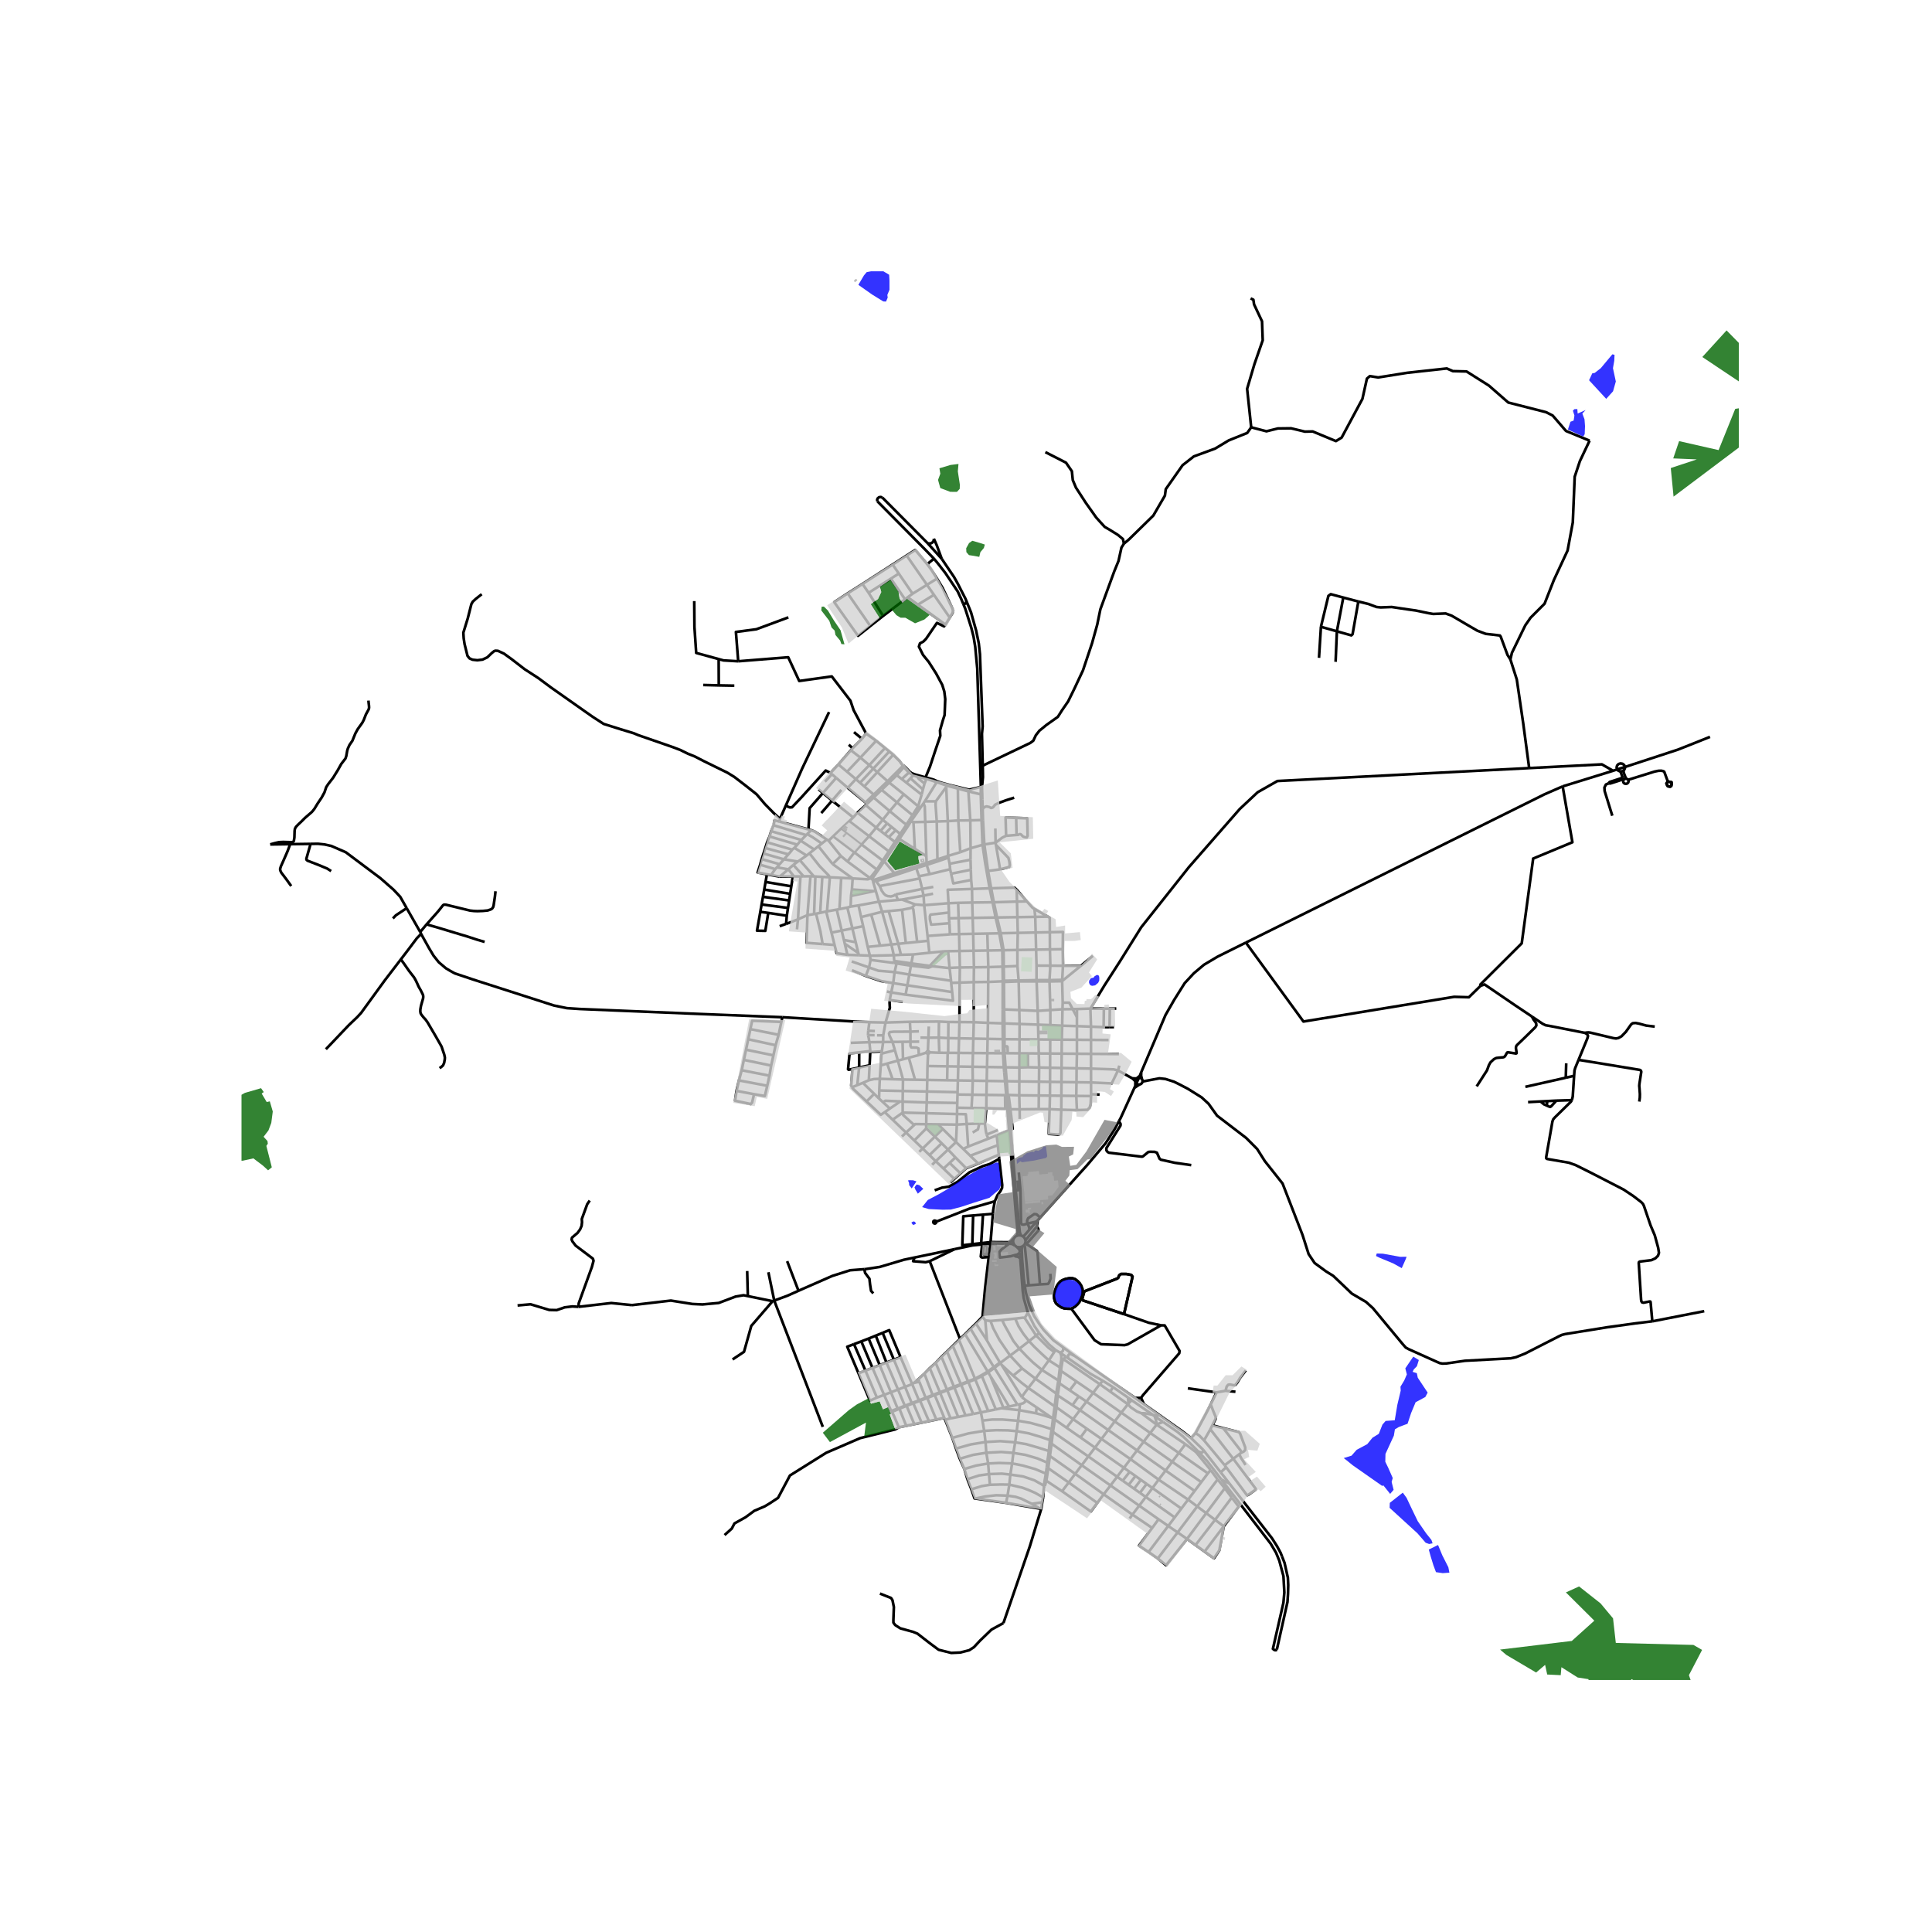 <svg xmlns="http://www.w3.org/2000/svg" width="960" height="960" viewBox="0 0 720 720"><defs><style>*{stroke-linejoin:round;stroke-linecap:butt}</style></defs><g id="figure_1"><path id="patch_1" d="M0 720h720V0H0z" style="fill:#fff"/><g id="axes_1"><path id="patch_2" d="M90 626.096h558V101.104H90z" style="fill:#fff"/><g id="LineCollection_1"><path d="m601.152 287.244-18.795 5.813M601.152 287.244l1.502-.517M569.881 286.245l27.092-1.392 4.179 2.391M446.494 540.893l.938.352.507.027.18-.068.114-.071.081-.088.037-.104.014-.124.008-.12.009-.412M446.494 540.893l3.452 3.69 5.253 6.833M433.45 529.924l5.343 3.701 2.31 1.892 2.945 2.911 2.446 2.465M395.09 504.112l2.174 1.516M395.09 504.112l.391 1.061.061.453-.027 1.211-.517 2.745M395.09 504.112l.642-.328.355-.337.165-.504-.044-.807M395.09 504.112l-1.723-1.006M373.642 381.377l.077 5.887M373.642 381.377l-5.462-.191M373.642 381.377l.672.023M373.642 381.377l.021-5.217M383.049 489.18l2.367 4.868 1.847 2.75M381.886 491.172l.477-.777.686-1.216" clip-path="url(#p5b8191ce33)" style="fill:none;stroke:#000"/><path d="m380.204 468.89.935 12.182.362 2.638.73 2.62.818 2.85M156.928 348.035l-.324-.714M149.388 357.533l2.673-3.495 3.277-4.366 1.59-1.637M291.553 379.087l-33.549-1.324-41.962-1.74-4.742-.31-4.891-.999-30.167-9.698-6.762-2.269-1.721-.95-1.576-.941-2.67-2.26-1.96-2.468-1.712-2.864-2.913-5.229M149.388 357.533l-5.962 7.778-8.846 12.17-1.437 1.564-3.114 2.958-8.585 9.017M448.382 540.285l-4.486-4.345M448.382 540.285l6.543 8.413M374.093 397.74l.168 1.92M374.093 397.74l.653.01M374.093 397.74l-6.258-.102M374.093 397.74l-.305-5.219M373.788 392.521l-5.844-.046M373.788 392.521l.575-.033M373.788 392.521l-.034-2.575M374.985 408.129l-.423-.006M374.985 408.129l.535-.081M374.985 408.129l3.653 44.917.639 6.047-.336 1.426M374.985 408.129l-.438-5.199M374.363 392.488l1.192.01M374.363 392.488l-.011-2.55M374.363 392.488l.383 5.262M396.208 502.136l-3.664-2.669-3.632-3.847-1.555-2.127-1.973-3.055-1.797-4.006-1.258-4.617-.437-2.648M396.208 502.136l4.136 3.08M374.314 381.4l5.652.198M374.314 381.4l-.098-5.222M374.314 381.4l.026 5.876M430.317 527.816l3.132 2.108M430.317 527.816l.337.999.278 1.106.112 1.002M430.317 527.816l-.73-.577M377.763 461.578l-.933 1.006-.633.356M377.763 461.578l-.245.883.172.98.468.693M378.941 460.519l-.608.361-.57.698M381.033 464.514l.644-.514M378.977 464.742l1.175.073.88-.301M381.892 479.167l-.347-2.512-.62-7.323-.164-3.782.272-1.036M443.896 535.94l1.67-1.858M443.896 535.94l-3.102-2.42-8.676-6.127M382.017 463.452l.467.192M382.017 463.452l.173-.68-.024-.556M382.017 463.452l-.34.548M378.977 464.742l.936.934.202 1.1M378.977 464.742l-.819-.608M376.566 413.38l3.417.038M375.876 408.06l.08.69.61 4.63" clip-path="url(#p5b8191ce33)" style="fill:none;stroke:#000"/><path d="m371.441 423.111 3.96-1.607 1.99-.826-.825-7.297M378.54 443.597l1.058-.07" clip-path="url(#p5b8191ce33)" style="fill:none;stroke:#000"/><path d="m378.54 443.597-2.872-34.322-.148-1.227M380.488 460.424l-.438-1.158-1.51-15.669M374.746 397.75l5.146.08M374.746 397.75l.164 1.92M380.488 460.424l-.783-.08-.764.175M380.488 460.424l.556.227M400.344 505.215l-1.368-.623-.428.05-.286.223-.226.362-.02.39.162.649M400.344 505.215l22.643 15.729M376.08 463.465l1.077.123 1.001.546M383.352 479.008l-1.403-14.363-.272-.645M382.166 462.216l-.047-.153-.117-.375-.387-.584-.571-.453M383.683 458.213l-2.033 2.31-.606.128M345.647 397.276l.21-4.556M345.647 397.276l-.085 5.18M345.647 397.276l7.423.121M356.58 419.109l-.297 6.518M356.58 419.109l.076-3.931M356.58 419.109l3.685-.225M356.58 419.109l-7.005-.089M401.336 413.706l-.24-5.285M401.336 413.706l-5.828-.148M406.602 408.48l-.15 2.923-.36 1.342-.84.844-3.916.117M368.18 381.186l-.125 5.97M368.18 381.186l.094-15.249M368.18 381.186l-5.288-.239M356.702 412.817l5.353.102M356.702 412.817l-.046 2.36M356.702 412.817l.047-1.766M356.834 407.898l5.51.068M356.834 407.898l-.085 3.153M356.834 407.898l.024-.872M362.892 380.947l-.16 6.109M362.892 380.947l-.002-14.943M362.892 380.947l-5.332-.057M367.03 418.716l.54-5.717M367.03 418.716l-2.08-.017M367.676 422.842l-.265-1.25-.38-2.876M357.56 380.89l-.163 6.064M357.56 380.89l.06-14.704M357.56 380.89l-4.127-.021M406.602 408.48l-5.505-.059M406.602 408.48v-.694M317.104 279.598l-4.644 5.303M317.104 279.598l.656-.743M317.104 279.598l3.55 2.748M336.796 285.925l.319-.307M336.796 285.925l.262.24 1.653 1.742M336.796 285.925l-2.584 2.96M336.796 285.925l-.363-.453M338.711 287.907l1.615 1.064M338.711 287.907l-2.644 2.431M345.244 290.228l-.693 1.762M345.244 290.228l3.834 1.257M345.244 290.228l-3.377-.76M349.078 291.485l.21-.34M349.078 291.485l2.097.71M349.078 291.485l-4.42 7.14M331.375 291.649l-.596-.522M331.375 291.649l5.467 4.367M331.375 291.649l2.837-2.764M331.375 291.649l-2.817 2.706M352.844 292.776l.195-.47M352.844 292.776l-.216.52M352.844 292.776l1.018.283 3.107.806M352.844 292.776l-1.669-.58M365.543 293.269l-4.368 1.03M365.543 293.269l-.04 2.763M358.94 224.96l.783 1.897 2.228 7.017.889 3.5.608 3.768.754 8.055 1.341 44.072M361.175 294.3l-4.228-1.018M361.175 294.3l-.285.625M360.89 294.925l.713 10.81M360.89 294.925l4.613 1.107M360.89 294.925l-3.921-1.06M336.843 296.016l5.322 4.45M336.843 296.016l-2.556 3.036M365.503 296.032l.058 1.905M322.656 300.046l.51-.488M322.656 300.046l-3.094 2.792M322.656 300.046l6.311 5.464M342.165 300.467l.837.588M342.165 300.467l-2.115 3.31M342.165 300.467l1.302-4.331M343.002 301.055l1.164-1.71M343.002 301.055l-3.523 5.043M319.562 302.838l-1.599 1.791M319.562 302.838l6.978 5.591M328.967 305.51l1.644 1.328M328.967 305.51l2.603-3.23M328.967 305.51l-2.427 2.919M365.795 305.604l-4.192.132M365.795 305.604l.362 9.246M365.795 305.604l.541.013M365.795 305.604l-.234-7.667M361.603 305.736l-4.467.033M361.603 305.736l.104 10.384M316.502 306.029l1.461-1.4M316.502 306.029l-3.022 2.794M316.502 306.029l7.374 5.603M339.479 306.098l-.778-.207M339.479 306.098l.942.288M336.14 311.223l2.407-3.6.932-1.525M288.309 307.552l12.135 3.667M288.309 307.552l-.906 2.212M290.443 306.175l-1.796-.485-.338 1.862M326.54 308.429l1.61 1.234M326.54 308.429l-2.664 3.203M313.48 308.823l-2.971 2.827M313.48 308.823l7.574 5.874M302.3 309.378l-1.497 1.449M302.3 309.378l-1.004-.271M308.123 312.876l-4.437-2.932-1.386-.566M287.403 309.764l11.241 3.26M287.403 309.764l-.602 1.964M335.484 310.775l-1.696-1.37M335.484 310.775l.656.448M335.484 310.775l-1.966 3M335.484 310.775l2.335-3.504M300.803 310.827l-.36.392M306.253 314.357l-3.424-2.36-2.026-1.17M336.14 311.223l-.966 1.444M300.444 311.22l-1.8 1.804M323.876 311.632l7.351 5.637M323.876 311.632l-2.822 3.065M310.509 311.65l-1.713 1.655M310.509 311.65l7.902 5.987M286.8 311.728l10.342 3.056M286.8 311.728l-.926 2.183M335.174 312.667l5.75 3.665M335.174 312.667l-.934 1.397M308.123 312.876l-1.87 1.481M308.123 312.876l.673.429M298.644 313.024l-.277.25M308.796 313.305l4.556 5.7M298.367 313.275l-1.225 1.509M298.367 313.275l5.065 3.318M333.518 313.774l-2.305-1.765M333.518 313.774l.722.29M333.518 313.774l-2.29 3.495M285.874 313.91l9.363 2.716M285.874 313.91l-.656 2.126M334.24 314.064l-4.719 6.94M306.253 314.357l-1.27 1.006M321.054 314.697l-2.643 2.94M321.054 314.697l7.915 6.016M366.834 314.707l-.677.143M366.834 314.707l4.189-.664M366.834 314.707l-.498-9.09M366.834 314.707l1.396 9.866M297.142 314.784l-1.096 1.183M304.983 315.363l-1.55 1.23M304.983 315.363l5.32 6.648M296.046 315.967l-.81.659M296.046 315.967l4.562 2.863M361.707 316.12l-.022 4.288M361.707 316.12l-3.843 1.473M361.707 316.12l4.45-1.27M303.432 316.593 301.655 318M293.814 318.379l.96-1.126.463-.627M331.227 317.269l-2.258 3.444M318.41 317.637l8.366 6.421M318.41 317.637l-2.588 3.409M301.655 318.001l-1.047.83M309.266 326.934l-.512-.753-3.269-3.348-3.83-4.832M284.544 318.073l7.595 2.17M284.544 318.073l.674-2.037M284.544 318.073l-.677 2.1M345.218 319.07l-4.295-2.738M345.218 319.07l.103 2.503M345.218 319.07l-.405-12.78M300.608 318.83l-2.517 1.74M313.352 319.004l-3.049 3.007M313.352 319.004l2.47 2.042M283.867 320.174l6.67 1.892M283.867 320.174l-.58 2.09M292.139 320.242l1.675-1.863M292.139 320.242l-1.603 1.824M292.139 320.242l5.169.833M298.091 320.57l-.783.505M298.091 320.57l5.253 6.058M328.97 320.713l.551.29M328.97 320.713l-2.194 3.345M315.822 321.046l8.395 6.184M329.521 321.003l3.775 4.374M329.521 321.003l-4.577 6.611M297.308 321.075l-1.648 1.245M345.352 322.334l1.094 3.441M345.352 322.334l-.031-.76M345.352 322.334l4.093-1.335 3.999-1.38M345.352 322.334l-3.88 1.206M310.303 322.01l7.462 5.361M290.536 322.066l-1 1.167M283.288 322.265l5.619 1.627M285.806 325.832l-3.454-.68.936-2.887M289.537 323.233l-.63.66M289.537 323.233l4.247.74M288.907 323.892l-1.56 2.213M326.776 324.058l-2.559 3.172M341.473 323.54l1.014 3.012M341.473 323.54l-7.594 2.513M333.88 326.053l-.584-.676M333.88 326.053l-7.384 2.336M287.348 326.105l-1.542-.273M287.348 326.105l3.23.59M302.035 326.561l-1.123 14.488M302.035 326.561l-2.557.03M302.035 326.561l1.31.067M303.344 326.628l.519.024M295.913 326.633l-.435.005M295.913 326.633h2.392M295.913 326.633l-2.129-2.66M303.863 326.652l-.471 13.993M303.863 326.652l2.586.137M290.578 326.695l3.206-2.722M290.578 326.695l4.9-.057M306.449 326.789l-.79 13.413M306.449 326.789l2.817.145M309.266 326.934l-1.068 12.71M309.266 326.934l4.22.217M313.487 327.15l-.645 11.65M313.487 327.15l4.278.221M317.765 327.371l-.287 4.107M324.217 327.23l-.246.272-.584.193-5.622-.324M324.217 327.23l.727.384M324.944 327.614l.31.335M361.925 327.95l.312 3.339M361.925 327.95l-.124-3.81M354.443 325.612l.824 3.608 6.658-1.27M325.333 328.41l1.047 3.624M325.333 328.41l-.08-.461M325.333 328.41l1.163-.021M369.38 331.046l-.581.005M369.38 331.046l-1.15-6.473M378.897 331.575l-.86-.786-8.658.257M369.38 331.046l.994 5.206M368.799 331.051l1.097 5.206M368.799 331.051l-6.562.238M366.157 314.85l.962 6.582 1.68 9.619M362.237 331.289l.078 5.064M353.483 336.609l-.3-5.024 9.054-.296M317.478 331.478l8.262.606M317.478 331.478l-.33 2.406M378.897 331.575l.11 4.421M378.897 331.575l3.747 4.343M326.38 332.034l-.64.05M326.38 332.034l1.163 3.993M325.74 332.084l-8.592 1.8M344.189 333.77l.223 3.557M344.189 333.77l-.525-2.485M344.189 333.77l3.543-.71M344.189 333.77l-8.055 1.477M317.148 333.884l-.13 3.982M336.134 335.247l4.926 1.81M336.134 335.247l-1.506.137M382.644 335.918l-3.637.078M385.504 338.728l-.684-.415-2.176-2.395M379.007 335.996l.145 5.802M379.007 335.996l-8.633.256M327.543 336.027l1.195 3.764M327.543 336.027l7.085-.643M327.543 336.027l-7.6 1.387M370.374 336.252l-.478.005M370.374 336.252l1.202 5.668M369.896 336.257l1.128 5.67M369.896 336.257l-7.58.096M362.315 336.353l.174 5.719M362.315 336.353l-5.244.112M357.07 336.465l.177 5.693M357.07 336.465l-3.587.144M353.483 336.609l-9.071.718M353.483 336.609l.159 3.47M344.412 337.327l1.258 11.467M344.412 337.327l-3.352-.27M341.06 337.058l-1.112 1.104M319.944 337.414l.968 4.362M319.944 337.414l-2.926.452M317.018 337.866l-1.23.359M341.791 351.018l-1.42-12.147-.423-.71M336.157 339.056l3.17-.628.621-.266M385.504 338.728l4.976 2.885M385.504 338.728l.304 2.962M312.842 338.8l2.947-.575M312.842 338.8l-1.012.198M336.157 339.056l1.417 12.389M336.157 339.056l-4.976.493M331.181 339.549l-2.443.242M331.181 339.549l3.58 12.18M308.198 339.643l3.632-.645M308.198 339.643l-.304.045M328.738 339.791l-4.077 1.034M328.738 339.791l3.455 12.198M305.659 340.202l2.235-.514M305.659 340.202l-1.546.302M303.392 340.645l.72-.141M303.392 340.645l-2.48.404M300.912 341.049l-3.523 1.544M306.568 351.817l-6.003-.455.347-10.313M390.48 341.613l-4.672.077M391.24 347.41l-.03-5.362-.73-.435M385.808 341.69l-6.656.108M385.808 341.69l.152 5.832M320.912 341.776l3.749-.95M320.912 341.776l.753 3.394M379.152 341.798l.146 5.863M379.152 341.798l-7.576.122M371.576 341.92l-.552.008M371.576 341.92l1.377 5.875M371.024 341.928l1.367 5.894M371.024 341.928l-8.535.144M362.489 342.072l.18 5.936M362.489 342.072l-5.242.086M357.247 342.158l.184 5.95M357.247 342.158l-3.598.063M353.649 342.22l.175 1.845M353.649 342.22l-.007-2.141M391.24 347.41l.036 6.405M391.24 347.41l-5.28.112M396.055 353.73l.073-6.422-4.888.103M385.96 347.522l-6.662.14M385.96 347.522l.166 6.384M379.298 347.661l-.143 6.368M379.298 347.661l-6.345.134M372.953 347.795l-.562.027M372.953 347.795l1.055 6.324M372.39 347.822l1.148 6.305M372.39 347.822l-4.445.085M367.945 347.907l.189 6.316M367.945 347.907l-5.276.1M362.669 348.008l.15 6.308M362.669 348.008l-5.238.1M357.431 348.108l.14 6.301M354.014 348.205l.618-.044 2.8-.053M345.868 350.606l.48 4.467M345.868 350.606l-.198-1.812M345.868 350.606l-4.077.412M341.791 351.018l-4.217.427M337.574 351.445l-2.813.284M334.76 351.73l.992 4.087M334.76 351.73l-2.567.259M332.193 351.989l.891 3.987M332.193 351.989l-4.194.424M323.376 352.88l-1.71-7.71M323.376 352.88l.807 3.254M323.376 352.88l4.623-.467M396.055 353.73l.088 6.18M396.055 353.73l-4.779.085M391.276 353.815l.153 6.066M391.276 353.815l-5.15.091M386.126 353.906l-6.971.123M386.126 353.906l.155 5.942M379.155 354.029l.019 5.976M379.155 354.029l-5.147.09M373.538 354.127l.087 6.122M373.538 354.127l-5.404.096M373.538 354.127l.47-.008M374.008 354.119l.07 6.115M368.134 354.223l.184 6.197M368.134 354.223l-5.314.093M362.82 354.316l.147 6.174M362.82 354.316l-5.25.093M357.57 354.41l.145 6.136M357.57 354.41l-4.248.074M353.322 354.484l.553 6.209M353.322 354.484l-1.66.06M351.663 354.543l-5.18 5.414M351.663 354.543l-5.316.53M346.347 355.073l-6.087.628M340.26 355.7l-.62 3.33M340.26 355.7l-4.508.117M324.183 356.134l-4.118-.154M324.183 356.134l.264 1.592M333.084 355.976l-8.303.19-.598-.032M335.752 355.817l-2.668.159M402.798 359.94l.553-.439 3.938-3.296M333.084 355.976l.162 2.138M339.64 359.03l-.155.844M339.64 359.03l-6.394-.916M339.64 359.03l6.844.927M334.127 359.048l-.956-.192M334.127 359.048l-.738 3.23M334.127 359.048l5.358.826M386.281 359.848l5.148.033M386.281 359.848l.004 5.424M339.485 359.874l-.607 3.31M347.453 360.089l-1.43.543-6.538-.758M391.43 359.88l4.713.03M391.43 359.88l-.322 5.384M396.143 359.91l-.288 5.239M396.143 359.91l6.655.03M346.484 359.957l.97.132M402.798 359.94l-6.49 5.274M379.174 360.005l-5.097.23M379.174 360.005l.433 5.395M353.875 360.693l-.578.037-5.844-.641M374.077 360.234l-.452.015M374.077 360.234l.07 5.258M373.625 360.249l.075 5.25M373.625 360.249l-5.307.171M368.318 360.42l-.044 5.517M368.318 360.42l-5.351.07M362.967 360.49l-.077 5.514M362.967 360.49l-5.252.056M357.715 360.546l-.095 5.64M357.715 360.546l-3.84.147M353.875 360.693l.544 4.812M338.878 363.184l15.54 2.321M338.878 363.184l-.742 4.014M338.878 363.184l-5.49-.906M395.824 365.663l.031-.514M395.824 365.663l.216 8.01M395.824 365.663l.485-.449M395.824 365.663l-4.696.09M354.419 365.505l.053.797M391.128 365.754l-.02-.49M391.128 365.754l.304 10.658M391.128 365.754l-4.814-.019M386.314 365.735l-.029-.463M386.314 365.735l.407 10.994M386.314 365.735l-6.68.003M379.634 365.738l-.027-.338M379.634 365.738l.228 10.675M379.634 365.738l-5.482.2M373.684 365.956l-.02 10.204M373.684 365.956l.468-.017M373.684 365.956l-.464-.225M373.684 365.956l.016-.456M374.152 365.939l-.005-.447M374.152 365.939l.064 10.239M368.274 365.937l-5.384.067M368.274 365.937l4.946-.206M354.472 366.302l.365 3.411M354.472 366.302l3.148-.116M332.87 366.39l5.266.808M332.87 366.39l-.725 3.467M332.87 366.39l.519-4.112M322.647 363.687l5.746 1.92 4.478.784M338.136 367.198l16.701 2.515M338.136 367.198l-.644 3.49M337.492 370.689l17.667 2.25-.322-3.226M337.492 370.689l-5.347-.832M416.014 375.85l-2.42.032M406.354 375.885l-5.011.155M406.354 375.885l5.023.027M406.354 375.885l.224 6.718M569.881 286.245l-93.833 4.821-7.355 4.18-6.676 6.25-18.988 21.707-17.75 22.396-7.957 12.736-5.787 9.003-.583.963-4.598 7.584M401.343 376.04v3.007M401.343 376.04l-1.59.023M395.953 376.118l.087-2.444M395.953 376.118l-.105 6.125M395.953 376.118l3.8-.055M395.953 376.118l-4.52.294M374.216 376.178l-.553-.018M374.216 376.178l5.646.235M391.432 376.412l.002 5.619M391.432 376.412l-4.711.317M379.862 376.413l.104 5.185M379.862 376.413l6.859.316M386.721 376.73l.134 5.128M339.082 380.797l.21 3.668M339.082 380.797l-9.07.28M339.082 380.797l10.83-.103M353.433 380.869l-.042 6.01M353.433 380.869l-3.52-.175M379.966 381.598l-.026 5.722M379.966 381.598l6.889.26M386.855 381.858l4.579.173M386.855 381.858l.136 5.518M349.912 380.694l-.053 5.991M391.434 382.03l4.414.213M395.848 382.243l-.157 5.202M395.848 382.243l5.494.162M401.342 382.405v-3.358M401.342 382.405l-.002 5.085M401.342 382.405l5.236.198M346.137 382.54l-.145 4.198M406.578 382.603l4.71.19M406.578 382.603l.005 4.928M411.288 382.793l.089-6.88M411.288 382.793l2.22-.015M342.45 384.34l-3.159.125M339.291 384.465l.007 3.756M332.598 388.299l-1.137-2.43-.157-.734.348-.511 1.49-.147 6.15-.012M343.02 386.682l2.972.056M345.992 386.738l3.867-.053M345.992 386.738l-.196 4.96M349.86 386.685l.195 5.648M349.86 386.685l3.531.193M353.391 386.878l-.038 5.481M353.391 386.878l4.006.076M357.397 386.954l-.146 5.436M357.397 386.954l5.335.102M362.732 387.056l-.14 5.377M362.732 387.056l5.323.1M368.055 387.156l-.111 5.319M368.055 387.156l5.664.108M373.719 387.264l.035 2.682M373.719 387.264l.621.012M374.34 387.276l5.6.044M374.34 387.276l.012 2.662M379.94 387.32l-.023 5.211M379.94 387.32l7.051.056M386.991 387.376l4.387.035M386.991 387.376l.129 5.21M391.378 387.41l4.313.035M391.378 387.41l-.021 5.21M395.69 387.445l5.65.045M395.69 387.445l-.035 5.208M401.34 387.49l5.243.04M401.34 387.49v5.206M406.583 387.53l6.553.053M406.583 387.53l.004 5.207M346.36 392.18l3.695.153M346.36 392.18l-.036-.156-.084-.139-.125-.106-.153-.065-.166-.016M345.857 392.72l.163-.034.144-.081.111-.12.067-.146.017-.159M350.055 392.333l3.11.025M353.353 392.36l-.187-.002M353.353 392.36l3.898.03M357.251 392.39l-.136 5.073M357.251 392.39l5.34.043M362.591 392.433l-.134 5.118M362.591 392.433l5.353.042M367.944 392.475l-.11 5.163M379.917 392.531l-.025 5.298M379.917 392.531l-4.362-.034M379.917 392.531l3.158.025M383.075 392.556l.023 5.171M383.075 392.556l4.045.03M387.12 392.587l4.237.032M387.12 392.587l.134 5.245M391.357 392.62l4.298.033M391.357 392.62l-.02 5.298M395.655 392.653l-.036 5.356M395.655 392.653l5.685.043M401.34 392.696l5.247.04M401.34 392.696l-.12 5.431M406.587 392.737l10.386.08M406.587 392.737l.005 5.503M342.418 393.194l-3.735.988M342.418 393.194l2.876-.956M339.298 388.22l.003 1.549.34.594 1.96.038.719.364.098 2.429M338.683 394.182l2.317 8.2M338.683 394.182l-2.154.576M334.619 395.27l-1.11-3.877M334.619 395.27l1.905 7.038M334.619 395.27l-4.013 1.095M334.619 395.27l1.91-.512M330.606 396.365l2.037 5.826M330.606 396.365l-2.385.691M328.22 397.056l-.348 4.991M328.22 397.056l.298-4.411M357.115 397.463l-.14 5.18M357.115 397.463l-4.045-.066M357.115 397.463l5.342.088M362.457 397.55l.065 5.18M362.457 397.55l5.378.088M367.835 397.638l-.108 5.179M379.892 397.83l-.023 5.178M379.892 397.83l3.206-.103M383.098 397.727l4.156.105M387.254 397.832l-.054 5.284M387.254 397.832l4.083.086M391.337 397.918l4.282.09M391.337 397.918l-.025 5.259M395.62 398.009l5.6.118M395.62 398.009l-.04 5.23M401.22 398.127l5.372.113M401.22 398.127l-.043 5.197M406.592 398.24l.005 5.162M416.651 398.921l-1.582-.393-8.477-.288M417.144 397.127l-.493 1.794M416.651 398.921l5.29 2.927M406.597 403.402l7.704.353 2.35-4.834M425.303 399.568l-.524 1.35M464.306 351.276l-10.513 5.224-5.111 3.039-3.776 3.18-3.4 3.657-3.905 6.217-3.238 5.647-9.06 21.328M425.574 402.158l-.311-1.258.04-1.332M424.529 401.587l.25-.669M424.529 401.587l-1.082 2.163M424.529 401.587l-.494.062-.438.23M425.574 402.158l-.28-.291-.36-.197-.405-.083M423.597 401.878l-.65.028-1.007-.058M423.597 401.878l-.227.227-.163.273-.09.303-.011.315M423.597 401.878l1.182-.96M421.94 401.848l.699.606.467.542M425.794 403.04l.002-.308-.076-.3-.146-.274M327.872 402.047l-.197 4.345M327.872 402.047l4.771.144M323.791 402.576l1.92-.442 2.161-.087M336.524 402.308l-.068 4.275M336.524 402.308l-3.88-.117M336.524 402.308l4.476.073M341 402.381l4.562.075M345.562 402.456l-.1 4.322M345.562 402.456l7.411.121M323.791 402.576l.278-5.562M323.791 402.576l-2.214.968M356.976 402.643l5.546.087M356.976 402.643l-.118 4.383M356.976 402.643l-4.003-.066M362.522 402.73l-.178 5.236M362.522 402.73l5.205.087M367.727 402.817l6.82.113M367.727 402.817l-.11 5.218M374.547 402.93l.64.01M374.547 402.93l-.286-3.27M375.188 402.94l4.681.068M375.188 402.94l-.278-3.27M375.188 402.94l.332 5.108M423.106 402.996l-.002 1.599M423.106 402.996l.106.403.235.35M379.869 403.008l7.331.108M379.869 403.008l-.023 5.179M387.2 403.116l4.112.06M387.2 403.116l-.053 5.15M391.312 403.177l4.269.063M391.312 403.177l-.022 5.135M395.58 403.24l5.597.084M395.58 403.24l-.035 5.118M401.177 403.324l5.42.078M401.177 403.324l-.08 5.097M406.597 403.402l.004 4.384M321.577 403.544l4.21 4.102M321.577 403.544l-2.09.854M423.447 403.75l-.343.845M423.447 403.75l.357.27.43.142.454-.003M424.688 404.16l.405-.135.34-.25.242-.34.12-.394M422.732 405.465l1.058-.74.898-.566M317.51 405.205l1.977-.807M322.946 410.47l-4.906-4.606-.53-.659M317.698 398.365l-.471 6.14.283.7M422.732 405.465l.372-.87M416.99 417.84l.666-1.232 5.076-11.143M327.675 406.392l8.78.19M327.675 406.392l-.066 3.03M336.456 406.583l9.005.195M336.396 410.551l.008-.67.052-3.298M345.461 406.778l-.094 4.08M345.461 406.778l11.397.248M362.344 407.966l-.29 4.953M362.344 407.966l5.273.069M367.617 408.035l-.047 4.964M367.617 408.035l6.945.088M379.846 408.187l-3.97-.128M379.846 408.187l7.301.08M379.846 408.187l.137 5.231M387.147 408.266l4.143.046M387.147 408.266l-.052 5.064M391.29 408.312l4.255.046M391.29 408.312l-.136 5.04M395.545 408.358l5.552.063M395.545 408.358l-.037 5.2M327.61 409.422l-1.823-1.776M327.61 409.422l1.456 1.34M336.396 410.551l8.97.307M336.396 410.551l-.846-.09M336.396 410.551l.008 4.088M345.367 410.858l-.145 4.01M345.367 410.858l11.382.193M362.055 412.919l5.515.08M374.562 408.123l.065 5.049-7.057-.173M331.628 413.124l-2.562-2.361M331.628 413.124l3.922-2.663M331.628 413.124l-1.9 1.34M387.095 413.33l-7.112.088M387.095 413.33l4.06.021M379.983 413.418l.042 3.575M391.154 413.351l4.354.207M395.508 413.558l-.315 8.652-.327.485-.586.141-3.441-.281.315-9.204M329.727 414.464l2.938 2.82M322.946 410.47l5.308 4.98 1.473-.986M336.404 414.639l-3.74 2.644M336.404 414.639l8.818.23M340.695 419.27l-4.102-3.72-.19-.911M345.222 414.868l-.043 4.096M345.222 414.868l11.434.31M360.265 418.884l-.336-3.653-3.273-.053M332.665 417.283l4.994 4.795M345.179 418.964l4.396.056M345.227 420.509l-.069-.447.02-1.098" clip-path="url(#p5b8191ce33)" style="fill:none;stroke:#000"/><path d="m340.695 419.27.385-.358 4.099.052M349.575 419.02l1.76 1.713M360.265 418.884l.542 8.402M360.265 418.884l4.685-.185M351.335 420.733l-2.932 2.858M351.335 420.733l4.948 4.894M345.227 420.509l3.176 3.082M345.227 420.509l-4.49 4.524M337.66 422.078l3.035-2.809M337.66 422.078l-1.534 1.468M337.66 422.078l3.076 2.955M371.441 423.111l-3.089 1.243M371.441 423.111l.42 3.655M348.403 423.59l2.532 2.474M348.403 423.59l-4.55 4.435M340.736 425.033l3.117 2.992M356.283 425.627l2.677 2.535M356.283 425.627l-2.975 2.797M350.935 426.064l2.373 2.36M350.935 426.064l-4.544 4.397M371.86 426.766l-10.281 3.947M371.86 426.766l.368 3.563M360.807 427.286l7.545-2.932M360.807 427.286l-1.847.876M343.853 428.025l-1.253 1.221M343.853 428.025l2.538 2.436M358.96 428.162l2.619 2.551M353.308 428.424l2.752 2.915M353.308 428.424l-4.596 4.32M346.39 430.46l2.322 2.284M372.228 430.33l-7.672 3.283M372.228 430.33l.155 1.549M361.579 430.713l2.977 2.9M356.06 431.339l3.989 4.024M356.06 431.339l-2.155 2.054M348.712 432.744l2.918 2.764M348.712 432.744l-1.32 1.332M364.556 433.613l-4.507 1.75M360.049 435.363l-2.114 1.904M351.63 435.508l2.275-2.115M351.63 435.508l4.007 3.83M355.637 439.337l2.298-2.07M355.637 439.337l-1.504 1.356M386.719 454.762l-.458.488M386.719 454.762l.933-1.042M386.719 454.762l-.076.794M386.37 457.13l.273-1.574M382.484 463.644l4.467-5.043.052-.36-.068-.29-.565-.822M386.37 457.13l-4.204 5.086M348.02 200.763l.001.425-.117.41-.227.365-.32.294-.392.2-.432.094-.443-.02-.42-.133M350.96 208.259l-1.861-5.056-1.078-2.44M312.46 284.9l-2.944 3.166M312.46 284.9l3.225 2.71M323.959 285.152l5.85-6.372M323.959 285.152l-5.008 5.2M323.959 285.152l-3.305-2.806M323.959 285.152l1.484 1.3M309.516 288.066l.53.457M292.83 300.264l.5.1.267.256.752.282.822-.052 3.575-3.788 4.07-4.496 4.894-5.409 1.806.909M318.95 290.352l-2.996 3.257M318.95 290.352l-3.265-2.743M318.95 290.352l1.574 1.365M315.954 293.609l6.606 5.45M315.954 293.609l-4.333-3.731M326.189 296.63l-.586-.508M326.189 296.63l2.369-2.275M326.189 296.63l-.611.587M331.57 302.28l2.717-3.228M331.57 302.28l-5.992-5.063M337.819 307.27l-.99-.633-5.259-4.357M310.104 298.346l.993.82 6.866 5.463M345.67 202.398l-16.857-16.98M345.67 202.398l5.29 5.861M337.885 207.025l7.574 10.914M337.885 207.025l-5.21 3.358M345.614 210.352l-4.513-5.399-3.216 2.072M348.048 208.195l-.626.528-1.184.955-.624.674M349.182 215.636l-2.024-3.193-1.544-2.09M332.676 210.383l2.283 3.376M332.676 210.383l-11.235 7.238M334.96 213.76l-2.966 1.888M334.96 213.76l5.131 7.5M349.182 215.636l-3.723 2.303M353.936 230.155l1.045-1.73.172-.773-.224-.856-3.654-7.703-2.093-3.457M331.994 215.648l5.292 7.699M331.994 215.648l-8.287 5.281M321.441 217.621l2.266 3.308M321.441 217.621l-5.526 3.515M345.459 217.939l2.596 3.74M345.459 217.939l-5.368 3.32M323.707 220.93l5.407 8.614M315.915 221.136l8.425 12.156M324.34 233.292l-4.581 3.66-8.853-12.543 5.01-3.273M340.091 221.26l-1.82 1.322M348.055 221.68l-5.976 3.657M348.055 221.68l5.881 8.475M338.27 222.582l3.809 2.755M338.27 222.582l-.984.765M337.286 223.347l-8.172 6.197M342.079 225.337l10.277 7.434M329.114 229.544l-4.774 3.748M353.936 230.155l-1.58 2.616M344.925 289.705l1.656-4.007 1.788-5.426 2.054-6.066-.107-2.022 1.094-3.839.613-1.868.24-5.964-.346-2.815-.774-2.483-2.294-4.249-2.748-4.3-2.108-2.585-1.547-3.097.4-1.229 1.254-.665 1.014-1.024 4.055-5.938 2.668 1.305.52-.662M322.79 273.397l-1.551 1.92M322.79 273.397l3.717 2.682M275.11 246.436l18.633-1.492 4.1 8.834 12.14-1.692 6.953 9.059 1.18 3.498 4.674 8.754M326.507 276.08l-5.853 6.266M326.507 276.08l3.302 2.7M329.81 278.78l1.589 1.3M331.399 280.08l-5.956 6.373M331.399 280.08l1.472 1.203M332.871 281.283l-5.925 6.486M336.218 285.034l-.928-1.324-2.419-2.427M320.654 282.346l-4.97 5.263M336.675 285.27l-.242.202M336.675 285.27l-.457-.236M336.675 285.27l.44.348M325.443 286.453l1.503 1.316M325.443 286.453l-4.92 5.264M326.946 287.769l3.833 3.358M326.946 287.769l-4.851 5.31M334.212 288.885l1.855 1.453M340.326 288.97l1.541.499M340.326 288.97l-1.002 1.065M344.551 291.99l-2.135-1.736-.549-.785M339.324 290.035l4.617 4.176M339.324 290.035l-1.548 1.642M336.067 290.338l1.71 1.34M330.78 291.127l-5.177 4.995M330.78 291.127l5.653-5.655M337.776 291.677l5.691 4.459M320.524 291.717l1.57 1.363M344.551 291.99l-.61 2.221M322.095 293.08l3.508 3.042M356.947 293.282l.022.583M356.947 293.282l-2.902-.704-1.006-.273M352.628 293.296l-3.87 5.348M352.628 293.296l.593 12.716M356.969 293.865l.167 11.904M343.94 294.211l-.473 1.925M328.558 294.355l5.729 4.697M325.603 296.122l-3.043 2.936M305.062 294.175l1.623 1.343M325.578 297.217l-2.412 2.34M348.757 298.644l-4.1-.019M349.1 306.148l-.444-6.339.101-1.165M344.657 298.625l-.49.72M334.287 299.052l5.763 4.726M322.56 299.058l.606.5M344.813 306.29l-.181-5.734-.466-1.21M340.05 303.778l-1.35 2.113M357.136 305.769l-3.915.243M357.136 305.769l.728 11.824M353.22 306.012l-4.12.136M353.22 306.012l.097 12.957M349.1 306.148l-4.287.142M349.392 320.257l-.053-.895-.239-13.214M344.813 306.29l-4.392.096M340.42 306.386l.503 9.946M285.218 316.036l8.596 2.343M357.864 317.593l-4.547 1.376M353.317 318.969l.127.65M353.317 318.969l-3.89 1.276-.035.012M361.685 320.408l.116 3.731M361.685 320.408l-7.796 1.482M353.889 321.89l.198 2.048M353.889 321.89l-.445-2.272M295.66 322.32l-1.876 1.653M295.66 322.32l3.818 4.271M354.087 323.938l-7.641 1.837M354.087 323.938l.356 1.674M361.801 324.14l-7.358 1.472M299.478 326.591l-1.173.042M298.305 326.633l-.916 15.96M342.487 326.552l.25.831M342.487 326.552l3.959-.777M342.736 327.383l.928 3.902M342.736 327.383l-14.914 2.809M326.496 328.389l1.326 1.803M333.828 333.31l-.818.5-.98.276-1.153-.122-.823-.317-.651-.572-.803-1.128-.778-1.755M343.664 331.285l-9.836 2.026M343.664 331.285l4.15-.765M333.828 333.31l.8 2.074M324.661 340.825l3.338 11.588M399.752 376.063l-1.273-2.39h-2.44M411.377 375.912l2.217-.03M399.752 376.063l1.59 2.984M291.553 379.087l-.37 1.753M323.992 380.938l-6.184-.285-26.255-1.566M291.184 380.84l-1.01 4.796M279.644 383.526l.661-3.13 10.879.444M279.644 383.526l10.53 2.11M279.644 383.526l-.799 3.78M290.174 385.636l-1.13 3.888M278.845 387.306l10.2 2.218M278.845 387.306l-.82 3.884M342.558 388.183l-3.26.038M339.298 388.22l-2.94.035M332.598 388.299l.912 3.094M332.598 388.299l3.76-.044M332.598 388.299l-3.474.04M329.124 388.339l-.486 3.453M329.124 388.339l.025-2.495M329.124 388.339l-5.136.06M323.988 388.4l.346 3.3M323.988 388.4l-6.9.248M323.482 385.743l.262 1.068.244 1.588M289.044 389.524l-.814 3.778M278.024 391.19l10.206 2.112M278.024 391.19l-.803 3.804M333.51 391.393l-4.992 1.252M324.334 391.7l-4.141.472M324.334 391.7l-.02.375M328.518 392.645l.12-.853M288.23 393.302l-.845 3.803M277.22 394.994l10.165 2.11M277.22 394.994l-.815 3.858M287.385 397.105l-.635 3.758M317.698 398.365l2.476-.532M320.193 392.172l-3.584.427-.567 5.887.234.184 1.422-.305M276.405 398.852l10.345 2.011M276.405 398.852l-1.014 3.789M286.75 400.863l-.818 3.768M275.391 402.64l10.541 1.991M275.391 402.64l-.906 3.9M319.487 404.398l.687-6.565M281.01 407.776l4.022.666.9-3.81M274.485 406.54l6.525 1.236M281.01 407.776l-.73 3.128-.476.532-5.867-1.227.548-3.67M325.787 407.646l-2.84 2.824M329.066 410.763l.837-.54 5.647.238M362.476 422.068l1.986-1.193.488-2.176M371.839 421.15l-4.163 1.692M367.676 422.842l.676 1.512M353.905 433.393l4.03 3.874M387.556 478.66l3.008-.184.393-.511.59-1.54-.118-1.724M387.556 478.66l-4.204.348M382.484 463.644l.98.562 2.927 2.001.275.523.89 11.93M383.352 479.008l-1.46.16M381.886 491.172l4.236 6.537M378.346 491.411l2.951-.358.589.119M378.346 491.411l-4.898.52M383.502 499.802l-2.169-2.796-1.732-2.716-1.255-2.879M373.448 491.931l-4.317.347M379.9 502.614l-2.263-2.899-1.93-3.488-1.334-2.368-.925-1.928M369.131 492.278l-1.944-.202M376.435 505.188l-3.973-5.832-2.338-4.404-.993-2.674M367.187 492.076l.635 7.478M367.187 492.076l-1.036-1.386M387.263 496.797l-1.141.912M387.263 496.797l1.613 1.989 2.1 2.283 2.391 2.037M367.822 499.554l-4.108-6.313M372.647 507.785l-3.888-6.57-.937-1.66M383.502 499.802l2.62-2.093M383.502 499.802l-3.601 2.812" clip-path="url(#p5b8191ce33)" style="fill:none;stroke:#000"/><path d="m390.873 506.965-2.877-2.623-2.648-2.553-1.846-1.987M355.095 501.58l2.28-2.244M355.095 501.58l-2.163 2.122M355.095 501.58l5.66 13.192M379.9 502.614l-3.465 2.574M388.29 510.522l-3.373-2.81-2.227-2.175-2.79-2.923M393.367 503.106l-.48.742M352.932 503.702l-2.065 1.954M352.932 503.702l5.156 12.113M376.435 505.188l4.479 4.785M376.435 505.188l-3.378 2.528M397.264 505.628l.914.638M396.269 506.55l.411-.463.584-.459M335.614 505.777l4.33 10.041M335.614 505.777l-2.489.938M328.926 496.71l2.464-1 4.224 10.067M350.867 505.656l-2.16 2.258M350.867 505.656l4.649 11.105M398.178 506.266l1.636 1.141 6.426 4.462 2.256 1.299 2.503 1.424M409.828 515.83l-12.567-8.667-.992-.612M395.498 509.88l.5-2.923.27-.406M333.125 506.715l4.163 10.123M333.125 506.715l-4.2-10.005M333.125 506.715l-2.766 1.067M390.873 506.965l2.015-3.117M390.873 506.965l-2.582 3.557M390.873 506.965l4.125 2.617M372.84 508.059l.386.52M372.84 508.059l-.193-.274M372.84 508.059l.217-.343M372.84 508.059l-2.254 1.712M330.359 507.782l4.313 10.061M330.359 507.782l-3.992-10.025M330.359 507.782l-2.506.966M348.706 507.914l-2.19 1.977M348.706 507.914l4.203 9.916M380.914 509.973l-3.35 2.678M385.885 513.784l-2.921-2.217-2.05-1.594M327.853 508.748l4.177 10.11M327.853 508.748l-4.139-9.906M327.853 508.748l-2.683 1.061M325.17 509.81l4.314 10.026M325.17 509.81l-4.186-9.915M325.17 509.81l-2.643.99M395.498 509.88l-.5-.298M395.498 509.88l-.033 1.052M346.516 509.891l-2.011 2.057M346.516 509.891l3.75 8.965M388.29 510.522l-2.405 3.262M388.29 510.522l6.133 3.921M322.527 510.8l4.273 10.039M322.527 510.8l-4.266-9.88M322.527 510.8l-2.583 1.003M395.465 510.932l5.688 3.892M395.465 510.932l-.549 3.82M456.722 518.316l.45-1.649.564-.62.718-.069 1.48.284.479-.148.789-1.014.915-1.58 2.17-2.824M377.564 512.651l-4.338-4.072M383.23 517.241l-2.478-1.889-3.188-2.701M318.261 500.92l-2.518.966 4.2 9.917M326.8 520.839l-2.593 1.146-4.263-10.182M344.505 511.948l-2.299 2.103M344.505 511.948l3.057 7.933M385.885 513.784l7.726 5.532M385.885 513.784l-2.655 3.457M363.444 514.069l2.466-1.228M363.444 514.069l4.829 11.745M363.444 514.069l-.104-.272M363.444 514.069l-2.568.985M342.206 514.051l-1.54 1.288M342.206 514.051l.396.878M410.999 514.592l-1.171 1.239M410.999 514.592l3.772 2.345M394.916 514.752l-.493-.309M394.916 514.752l-.076.79M394.84 515.542l3.799 2.566M394.84 515.542l-.662 4.494M339.945 515.818l.722-.48M339.945 515.818l-2.657 1.02M339.945 515.818l2.512 6.045M409.828 515.83l3.946 2.787M409.828 515.83l-2.465 3.243M358.202 516.087l4.46 10.858M358.202 516.087l-.114-.272M358.202 516.087l2.674-1.033M358.202 516.087l-2.525 1.023M337.288 516.838l-2.616 1.005M337.288 516.838l2.495 6.072M414.771 516.937l-.997 1.68M414.771 516.937l5.596 3.87M355.677 517.11l-.161-.349M355.677 517.11l4.148 10.393M355.677 517.11l-2.656.987M383.23 517.241l9.815 6.857M380.834 520.69l.564-.952 1.832-2.497M442.678 517.384l10.699 1.51M334.672 517.843l-2.642 1.016M334.672 517.843l2.525 6.036M353.02 518.097l4.06 9.947M353.02 518.097l-.111-.267M353.02 518.097l-2.638 1.045M456.722 518.316l3.704.351M456.722 518.316l-3.345.579M453.377 518.895l-2.17 4.485M332.03 518.859l-2.546.977M332.03 518.859l2.508 6.07M350.382 519.142l-.116-.286M350.382 519.142l3.87 9.436M350.382 519.142l-2.037.752M407.363 519.073l-6.21-4.249M407.363 519.073l10.52 7.379M407.363 519.073l-2.476 3.256M394.178 520.036l5.503 3.616M394.178 520.036l-.613-.232M394.178 520.036l-.434 4.454M329.484 519.836l-2.684 1.003M329.484 519.836l2.63 6.01M348.345 519.894l3.552 8.47M348.345 519.894l-.105-.276M348.345 519.894l-2.776 1.098M380.834 520.69l1.428 1.102M373.226 508.58l3.08 4.961 3.832 6.096.696 1.052M345.569 520.992l3.356 8.034M345.569 520.992l-.122-.282M345.569 520.992l-2.699 1.02M382.262 521.792l4.047 2.7M380.11 523.303l1.232-.364.63-.48.29-.667M342.568 522.12l.302-.108M342.568 522.12l-.11-.257M342.568 522.12l-2.201.852M404.887 522.33l-2.877-1.944M404.887 522.33l10.536 7.388M404.887 522.33l-2.405 3.161M340.367 522.972l3.089 7.186M340.367 522.972l-.117-.258M340.367 522.972l-2.51.942M380.11 523.303l-.237 2.222M380.11 523.303l-.944.173M420.331 523.329l-2.447 3.123M420.331 523.329l-6.557-4.712M420.331 523.329l.195-.253M425.362 526.671l-1.62-.635-2.296-1.54-1.115-1.167M445.566 534.082l3.765-7.041 1.875-3.66M451.806 531.178l1.18-2.316.084-.77-.91-2.194-.954-2.518M337.857 523.914l2.872 6.805M337.857 523.914l-.54.208M337.317 524.122l-.12-.243M337.317 524.122l-2.128.88M393.744 524.49l6.165 4.385M393.744 524.49l-.699-.392M393.744 524.49l-.62 4.526M373.175 524.802l6.698.723M373.175 524.802l.768-.17M373.175 524.802l-2.052.44M335.19 525.002l2.53 6.333M335.19 525.002l-.132-.287M335.19 525.002l-2.851 1.19M402.482 525.491l-2.573 3.384M402.482 525.491l10.52 7.439M402.482 525.491l-2.8-1.84M379.873 525.525l-.478 3.952M379.873 525.525l6.23 1.16M332.339 526.192l-.225-.346M334.964 531.907l-1.804-4.223-.55-1.091-.271-.401M386.104 526.685l.205-2.194M391.995 528.396l-2.793-.882-3.098-.829M365.563 526.365l2.71-.55M365.563 526.365l-2.901.58M365.563 526.365l.574 3.045M365.563 526.365l-4.687-11.311M417.884 526.452l-2.461 3.266M417.884 526.452l10.786 7.565M425.362 526.671l5.682 4.252M429.586 527.239l-2.928-.55-1.296-.018M351.897 528.364l-2.972.662M351.897 528.364l.324.714M392.422 528.602l.703.414M392.422 528.602l-.427-.206M392.422 528.602l-.488 4.006M392.422 528.602l.623-4.504M399.909 528.875l5.12 3.565M399.909 528.875l-2.433 3.2M348.925 529.026l-2.743.57M352.22 529.078l2.032-.5M352.22 529.078l2.69 6.77M366.137 529.41l.645 3.835M379.395 529.477l-5.705-.451h-3.973l-3.58.384M379.395 529.477l-.516 3.87M391.934 532.608l-3.26-1.046-4.645-1.293-4.634-.792M346.182 529.596l-2.726.562M346.182 529.596l-3.312-7.584M415.423 529.718l-2.42 3.212M415.423 529.718l10.78 7.56M431.044 530.923l.998-.472.722-.27.685-.257M343.456 530.158l-2.727.561M340.73 530.72l-3.01.615M431.044 530.923l-2.374 3.094M431.044 530.923l10.718 7.272M451.806 531.178l4.062 1.06M451.806 531.178l-.734 1.487M337.72 531.335l-2.756.572M270.023 572.073l2.693-2.416 1-1.916 4.17-2.333 3.213-2.374 3.91-1.667 1.867-1.124 3.084-2.042 4.43-8.332 13.509-8.457 12.64-5.457 13.096-3.257 1.33-.791M397.476 532.075l5.196 3.63M397.476 532.075l-4.351-3.06M462.655 541.336l-.34-.807-6.447-8.29" clip-path="url(#p5b8191ce33)" style="fill:none;stroke:#000"/><path d="m462.655 541.336.826-.376.557-.565.023-.974-1.932-5.208-.443-.51-5.818-1.465M451.072 532.665l8.525 10.97M451.072 532.665l-2.364 4.128M391.934 532.608l.585.197M391.934 532.608l-.65 4.052M413.003 532.93l-2.503 3.32M413.003 532.93l10.745 7.596M366.782 533.245l.502 4.148M378.88 533.347l-3.302-.295-4.365-.065-4.43.258M354.91 535.847l6.046-1.66 5.826-.942M378.88 533.347l-.556 4.165M391.284 536.66l-3.704-1.243-4.227-1.257-4.474-.813M428.67 534.017l-2.466 3.261M428.67 534.017l10.633 7.456M448.708 536.793l-1.692-1.75-1.45-.96M354.91 535.847l1.372 3.99M410.5 536.25l10.795 7.517M410.5 536.25l-5.472-3.81M410.5 536.25l-2.431 3.227M456.398 546.041l-4.899-5.906-2.791-3.342M391.284 536.66l.727.236M391.284 536.66l-.418 4.082M426.204 537.278l-2.456 3.248M426.204 537.278l10.645 7.466M367.284 537.393l.277 4.012M356.282 539.838l5.491-1.543 5.51-.902M378.324 537.512l-5.536-.434-5.504.315M378.324 537.512l-.67 3.952M390.866 540.742l-3.681-1.178-4.761-1.378-4.1-.674M441.762 538.195l-2.46 3.278M451.176 547.84l-5.474-6.699-3.94-2.946M408.069 539.477l-2.48 3.29M408.069 539.477l10.775 7.531M408.069 539.477l-5.397-3.772M356.282 539.838l1.404 3.797M423.748 540.526l-2.453 3.241M423.748 540.526l10.642 7.494M390.866 540.742l.628.255M390.866 540.742l-.185 1.59M367.561 541.405l.69 3.997M377.653 541.464l-4.555-.359-5.537.3M357.686 543.635l4.989-1.45 4.886-.78M462.655 541.336l-.844.634M439.303 541.473l10.838 7.602M439.303 541.473l-2.454 3.27M377.653 541.464l-.472 3.905M390.243 545.047l-3.622-1.537-4.507-1.324-4.46-.722M390.681 542.332l.588.287M390.681 542.332l-.438 2.715M405.59 542.768l-2.465 3.27M405.59 542.768l-13.18-9.123M405.59 542.768l10.732 7.575M357.686 543.635l1.71 3.814M459.597 543.636l2.214-1.666M459.597 543.636l-3.199 2.405M456.96 546.796l7.777 10.46.52-.232 2.614-1.827.106-.374-8.38-11.187M421.295 543.767l10.494 7.647M421.295 543.767l-2.45 3.241M436.849 544.744l10.832 7.597M436.849 544.744l-2.459 3.276M390.243 545.047l.662.189M390.243 545.047l-.146 1.72M368.25 545.402l.32 3.946M359.396 547.45l4.32-1.265 4.535-.783M377.181 545.369l-4.759-.157-4.171.19M377.181 545.369l-.65 4.164" clip-path="url(#p5b8191ce33)" style="fill:none;stroke:#000"/><path d="m389.77 549.167-3.91-1.658-4.704-1.35-3.975-.79M403.125 546.038l-2.422 3.215M403.125 546.038l-11.22-8M403.125 546.038l10.738 7.555M456.398 546.041l.562.755M390.097 546.767l.542.38M390.097 546.767l-.327 2.4M418.844 547.008l-2.522 3.335M418.844 547.008l2.135 1.512M451.176 547.84l2.598 3.504M451.176 547.84l-1.035 1.235M359.396 547.45l1.138 3.798M434.39 548.02l-2.6 3.394M434.39 548.02l10.811 7.612M450.141 549.075l-2.46 3.266M400.703 549.253l-2.43 3.224M400.703 549.253l-9.434-6.634M400.703 549.253l10.616 7.624M368.57 549.348l.355 3.986M376.531 549.533l-3.179-.348-4.782.163M360.534 551.248l4.366-1.388 3.67-.512M389.77 549.167l.553.257M389.77 549.167l-.462 2.63-.324 1.847M376.531 549.533l-.387 3.736M388.984 553.644l-3.478-1.97-4.181-1.436-4.794-.705M416.322 550.343l-2.459 3.25M416.322 550.343l2.082 1.47M360.534 551.248l1.467 3.772M431.79 551.414l10.982 7.443M431.79 551.414l-2.3 3.136M447.681 552.34l-2.48 3.292M398.272 552.477l-2.46 3.266M398.272 552.477l10.623 7.601M398.272 552.477l-7.633-5.33M376.144 553.269l-.661 4.11M388.753 558.028l-3.077-1.725-2.478-1.08-2.15-.794-4.904-1.16M368.925 553.334l4.072-.112 3.147.047M362 555.02l3.858-1.188 3.067-.498M413.863 553.593l-2.544 3.284M413.863 553.593l10.698 7.527M389.388 553.814l.549-1.978M389.388 553.814l-.404-.17M389.388 553.814l-.339.267M429.49 554.55l10.758 7.656M429.49 554.55l-2.179-1.543M429.49 554.55l-2.496 3.326M363.553 558.458l-.368-.05L362 555.02M445.201 555.632l-2.429 3.225M395.812 555.743l-5.875-3.907M408.895 560.078l-2.367 3.213-10.716-7.548M411.319 556.877l-2.424 3.201M411.319 556.877l10.7 7.562M375.483 557.379l-.55 2.678M363.553 558.458l3.552-.762 4.162-.459 4.216.142" clip-path="url(#p5b8191ce33)" style="fill:none;stroke:#000"/><path d="m384.521 560.425-3.861-1.889-2.178-.709-3-.448M426.994 557.876l-2.179-1.538M426.994 557.876l10.783 7.61M426.994 557.876l-2.433 3.244M388.753 558.028l-.342 1.847M388.753 558.028l.296-3.947M442.772 558.857l3.402 2.55M442.772 558.857l-2.524 3.35M374.934 560.057l12.69 2.186M374.934 560.057l-11.38-1.599M384.521 560.425l3.103 1.818M384.521 560.425l3.89-.55M424.56 561.12l7.195 5.061M424.56 561.12l-2.542 3.319M388.044 562.317l-.42-.074M388.044 562.317l.367-2.442M373.947 604.873l9.851-28.63 4.246-13.926M440.248 562.206l-2.47 3.28M422.018 564.439l7.37 4.985M422.018 564.439l-1.033 1.484M437.777 565.486l-2.403 3.19M431.755 566.181l-2.367 3.243M431.755 566.181l3.619 2.496M435.374 568.677l3.492 2.407M435.374 568.677l-7.32 9.716M428.054 578.393l-3.568-2.376 4.902-6.593M438.866 571.084l7.308-9.676M438.866 571.084l-7.382 9.705M438.866 571.084l3.51 2.42M442.376 573.504l7.144-9.587M442.376 573.504l3.176 2.285M431.484 580.789l3.083 2.543 7.809-9.828M428.054 578.393l3.43 2.396M332.145 369.857l-1.626-.342M332.145 369.857l-.588 2.811M377.935 467.812l.501.402.872.155.896.52M376.08 463.465l-2.866 2.196-.677.774.129 2.23 4.003-.496 1.266-.357M380.115 466.776l-.92.742-1.26.294M380.204 468.89l-.089-2.114M376.08 463.465l.117-.525M376.08 463.465l-1.776-.037M475.843 614.754l3.958-17.73.196-2.935.089-3.403-.133-2.722-1.242-5.529-.916-2.34" clip-path="url(#p5b8191ce33)" style="fill:none;stroke:#000"/><path d="m455.2 551.416 18.346 23.866 2 3.375 1.21 2.964 1.549 5.764.33 6.082-.342 3.825-3.924 17.19.514.398.343.094h.318l.299-.22M368.23 324.573l4.474-.596M320.065 355.98l-4.262-.16M320.065 355.98l-.198-.821M309.874 347.563l-1.98-7.875M309.874 347.563l1.14 4.591M309.874 347.563l3.796-.77M331.557 372.668l4.91.68M330.012 381.077l1.608-5.503-.105-1.787.042-1.119M317.657 345.984l4.008-.814M317.657 345.984l-3.987.809M317.657 345.984l1.246 5.157M317.657 345.984l-1.868-7.759M297.014 346.344l.375-3.751M333.171 358.856l-8.724-1.13M333.171 358.856l.075-.742M371.023 314.043l.14.834M371.023 314.043l-.081-5.296M374.945 311.473l-1.42.681-2.502 1.89M323.866 360.548l3.494 1.22 6.029.51M313.67 346.793l.828 3.505M313.67 346.793l-1.84-7.795M324.447 357.726l-.581 2.822M378.688 304.81l.162 6.343M378.85 311.153l.587-.023.533-.282.46.061.823.836.496.198.238.065.678.062.295-.538-.138-6.563-4.134-.159M374.945 311.473l-.194-6.814 3.937.151M323.866 360.548l-6.449-2.25M323.866 360.548l-1.22 3.139M378.85 311.153l-3.905.32M306.568 351.817l-.838-4.791-1.617-6.522M315.803 355.82l-.975-4.124M311.015 352.154l.769 3.071 4.019.596M306.568 351.817l4.447.337M372.704 323.977l-1.54-9.1M371.163 314.877l1.2 1.241 3.441 3.593.377 1.534.116 1.046-.17.796-3.423.89M317.506 361.581l5.14 2.106M292.96 344.298l1.924-.68 2.505-1.025M292.83 300.264l6.154-13.938 8.938-18.761 1.044-2.191M310.046 288.523l1.575 1.355M310.046 288.523l-2.607 2.796M290.671 305.155l-.228 1.02M290.671 305.155l2.16-4.89M179.518 221.437l-2.26 1.796-1.057.976-.533.921-1.364 5.382-1.63 5.265.129 2.09.323 2.138 1.097 4.413.751.945 1.13.488 1.783.194 1.938-.233 1.791-.852 1.67-1.602.92-.736.477-.132.888.054 2.251 1.046 2.882 2.083 4.826 3.732 5.069 3.283 4.713 3.5 11.823 8.323 3.826 2.68 3.987 2.585 6.336 1.998 3.389 1.022 1.606.503 1.574.666 12.687 4.398 2.93 1.107 2.946 1.44 2.388.945 3.568 1.835 5.81 2.85 2.87 1.4 2.546 1.557 4.18 3.205 4.19 3.314 3.082 3.632 3.277 3.344 2.344 2.163M290.443 306.175l10.853 2.932M345.32 321.573l-12.024 3.804M345.32 321.573l4.072-1.316M333.296 325.377l-6.88 2.32-1.162.252M353.824 344.065l-6.806.528-.461-1.944-.024-1.177.252-.62 6.857-.773M353.824 344.065l.19 4.14M354.014 348.205l-8.344.59M314.498 350.298l.33 1.398M314.498 350.298l4.405.843M318.903 351.14l.964 4.019M314.828 351.696l5.04 3.463M363.714 493.241l2.437-2.551M363.714 493.241l-2.022 1.95M361.692 495.19l-2.024 2.025M361.692 495.19l8.666 14.264M328.926 496.71l-2.559 1.047M359.668 497.215l-1.91 1.767M359.668 497.215l8.41 13.913M326.367 497.757l-2.653 1.085M323.714 498.842l-2.73 1.053M357.376 499.336l.382-.354M357.376 499.336l5.964 14.46M320.984 499.895l-2.723 1.025M370.586 509.771l-.228-.317M370.586 509.771l8.58 13.705M370.586 509.771l-2.303 1.669M368.283 511.44l.856 1.466M368.283 511.44l-.206-.312M368.283 511.44l-2.373 1.4M365.91 512.84l5.213 12.401M365.91 512.84l-.163-.323M360.876 515.054l-.12-.282M420.367 520.807l1.504 1.09M420.367 520.807l.106 1.257.053 1.012M421.871 521.898l7.715 5.34M420.526 523.076l.491-.56.416-.351.438-.267M379.166 523.476l-3.11.695M371.123 525.241l-2.85.573M432.118 527.393l-.702.179-.79-.054-1.04-.28M362.662 526.945l-2.837.558M359.825 527.503l-2.744.541M357.08 528.044l-2.828.534M420.979 548.52l2.178 1.543M420.979 548.52l-2.575 3.293M423.157 550.063l2.015 1.428M423.157 550.063l-2.547 3.307M453.774 551.344l2.664 3.287M453.774 551.344l-7.6 10.064M425.172 551.491l2.14 1.516M425.172 551.491l-2.531 3.312M418.404 551.813l2.206 1.557M427.311 553.007l-2.496 3.33M420.61 553.37l2.031 1.433M456.438 554.631l2.598 3.464M456.438 554.631l-6.918 9.286M422.641 554.803l2.174 1.535M459.036 558.095l-6.212 8.3" clip-path="url(#p5b8191ce33)" style="fill:none;stroke:#000"/><path d="m456.048 568.813 5.577-7.362-2.589-3.356M446.174 561.408l3.346 2.509M449.52 563.917l3.304 2.478M452.824 566.395l3.224 2.418M452.824 566.395l-7.272 9.394M456.048 568.813l-7.122 9.403M448.926 578.216l3.492 2.511 1.993-2.977 1.637-8.937M445.552 575.79l3.374 2.426M635.12 488.63l-19.35 3.788M375.52 408.048l.356.011M369.1 463.536l1.71-.035M369.1 463.536l-.523 3.794M369.1 463.536l-3.076.228M369.1 463.536l.053-.647M368.463 468.483l-1.358 11.654-.954 10.553M368.539 467.83l-.076.653M368.539 467.83l.01-.18M366.914 467.495l-.02.19 1.645.146M418.854 202.605l-.92 1.464-1.105 4.998-1.606 3.934-5.152 14.083-1.163 5.687-1.939 6.962-3.379 10.097-3.212 6.856-2.327 4.73-2.271 3.295-1.552 2.444-4.265 3.03-2.603 2.125-1.33 1.701-.942 2.02-1.133.845-17.72 8.462" clip-path="url(#p5b8191ce33)" style="fill:none;stroke:#000"/><path d="m366.235 285.338-.29-11.878.254-2.714-1-26.982-.44-4.035-.974-4.703-1.906-6.796-1.77-4.356M366.099 297.893l-.14-4.532.347-3.71-.071-4.313M348.048 208.195l1.573 1.9 2.689 3.454 4.578 6.832 1.313 2.792.738 1.788M326.954 186.807l17.629 17.801 3.465 3.587M360.11 223.874l-.285-.699-2.886-5.65-1.398-2.493-4.582-6.773M592.395 164.218l-8.796-3.61-4.971-5.762-2.454-1.239-14.075-3.593-7.231-6.318-8.33-5.266-5.1-.124-2.26-.991-14.72 1.61-10.848 1.735-3.099-.496-1.097.93-1.68 7.557-7.747 14.434-2.13 1.301-8.653-3.593-2.905.062-5.165-1.239-4.907.062-4.262 1.053-5.681-1.486M418.854 202.605l1.873-1.58 9.077-8.886 4.326-7.434.323-2.416 6.263-8.92 4.197-3.284 7.941-2.911 5.036-3.036 6.908-2.787 1.486-2.106" clip-path="url(#p5b8191ce33)" style="fill:none;stroke:#000"/><path d="m466.06 111.2 1.033.496.258 1.735 2.97 6.318.258 7.063-3.099 8.92-2.712 9.169 1.516 14.344M562.874 245.752l.58-2.478 4.972-10.22 1.986-2.865 5.197-5.204 3.487-8.857 5.1-10.965 1.938-10.469.71-17.036 1.937-5.823 3.614-7.617M569.881 286.245l-2.23-16.738-2.388-16.29-2.39-7.465M506.212 224.169l3.775.92 3.015 1.126 1.547.154 4.108-.154 6.377.948 2.588.358 4.801.998 1.681.282 4.642-.18 2.241.82 5.096 2.994 4.482 2.611 3.148 1.177 3.255.359 2.028.256.293.46 2.508 6.758 1.077 1.696M425.794 403.04l6.293-1.179 2.247.245 3.195 1.022 1.928.95 3.227 1.685 5.137 3.208 2.566 2.366 3.172 4.433 10.851 8.31 4.094 4.109 2.855 4.519 6.616 8.355 7.446 19.195 2.263 7.1 2.236 3.333 4.236 3.105 2.713 1.689 6.949 6.62 5.283 3.104 2.566 2.337 11.144 13.449 1.1 1.229 1.078.584 11.526 5.18 1.046.183 1.45-.049 6.927-1 17.086-.914 1.999-.447 3.332-1.333 12.707-6.482 1.006-.468 1.231-.309 15.645-2.532 10.722-1.485 6.104-.734" clip-path="url(#p5b8191ce33)" style="fill:none;stroke:#000"/><path d="m585.829 409.92-.406.666-5.937 5.807-.655.759-.29.813-2.308 13.2.006.493.276.234 8.151 1.409 2.536.904 5.6 2.796 12.268 6.318 3.712 2.477 2.913 2.237.603.654.366.77 2.445 7.177 1.582 3.747 1.26 4.599.298 1.896-.347 1.092-.985.975-1.499.681-3.872.48-.431.047-.315.186-.085.325.871 13.652.097.635.31.437.526.09 2.264-.458.278.047.072.26.637 7.093M570.914 378.852l-6.133-4.111-11.525-7.866-1.47.496M464.306 351.276l21.452 29.42 56.166-9.207 5.492.156 4.37-4.274" clip-path="url(#p5b8191ce33)" style="fill:none;stroke:#000"/><path d="m582.357 293.057 3.633 20.829-14.624 6.07-4.261 31.59-15.367 15.298.048.527M582.357 293.057l-6.779 2.966-111.272 55.253M287.928 484.91l.606-.223M287.928 484.91l-9.23-1.893M273.009 506.628l4.261-2.849 2.712-9.66 7.946-9.209M278.698 483.017l-1.584-.325-2.983.504-6.287 2.376-6.055.557-3.727-.17-8.052-1.27-14.457 1.691M215.626 487.012l12.18-1.41 7.747.778M370.733 447.688l-9.463 2.737-12.397 4.866" clip-path="url(#p5b8191ce33)" style="fill:none;stroke:#000"/><path d="m348.873 455.29-.064-.144-.108-.12-.141-.081-.16-.036-.164.014-.152.062-.124.104-.085.135-.037.154.014.157.065.145.107.12.141.08.16.036.165-.014.151-.061.125-.104.085-.135.036-.153-.014-.158" clip-path="url(#p5b8191ce33)" style="fill:none;stroke:#000"/><path d="m348.873 455.29.014.159-.036.153-.085.135-.125.104-.151.061-.164.014-.16-.035-.142-.082-.107-.119-.065-.145-.014-.157.037-.154.085-.135.124-.104.152-.062.163-.014.161.036.14.082.11.119.063.145M348.324 443.603l2.753-.997 2.559-.38 3.143-1.75 4.502-3.574 4.936-2.293 2.69-.845 3.476-1.885M370.733 447.688l.991-2.25 1.116-1.544.595-1.19.057-1.097-1.109-9.728M370.023 452.35l.108-1.306.602-3.356M267.825 245.62l1.795.493 5.49.323M293.799 230.078l-11.92 4.421-7.627 1.015.858 10.922M267.825 245.62l-8.374-2.294-.655-9.663-.071-9.65M311.62 289.878l-4.935 5.64M323.992 380.938l-.427 3.217M330.012 381.077l-5.217-.102-.803-.037M330.012 381.077l-.863 4.767M267.825 245.62l.04 9.805M267.865 255.425l5.803.104M267.865 255.425l-5.803-.148M426.294 523.28l-3.307-2.336M425.246 520.926l.57 1.252.478 1.101M426.294 523.28l5.824 4.113M422.987 520.944l1.145.013 1.114-.03M432.685 493.906l1.362.037 5.547 9.502-.12.881-13.539 15.63-.689.97M418.889 489.734l9.213 3.21 4.583.962M399.262 487.717l8.648 11.735 2.438 1.51 8.736.333 1.138-.283 12.463-7.106M399.262 487.717l-1.307-.01-1.324-.104-1.143-.418-.98-.678-.889-.713-.471-.87-.272-1.062-.091-1.114.163-1.026.327-1.044.544-1.34.562-.888.816-.922.89-.504 1.07-.4 1.378-.261 1.216.035.961.33.943.766.726.782.526.836.472 1.235.09 1.27-.217 1.305-.436 1.114-.134.28-.41.851-.816 1.027-.998.852-1.196.671" clip-path="url(#p5b8191ce33)" style="fill:none;stroke:#000"/><path d="m399.262 487.717 1.196-.67.998-.853.816-1.027.41-.85.134-.28.436-1.115.218-1.304-.091-1.27-.472-1.236-.526-.836-.726-.782-.943-.766-.961-.33-1.216-.035-1.378.26-1.07.4-.89.505-.816.922-.562.888-.544 1.34-.327 1.044-.163 1.026.09 1.114.273 1.061.471.87.89.714.979.678 1.143.418 1.324.104 1.307.01M418.889 489.734l3.171-13.953-.46-.648-1.842-.354-2.01-.006-.645.487-.38.945-.411.294-11.525 4.49-.516.22-.27.318-.675 2.493.024.314.202.286 15.337 5.114" clip-path="url(#p5b8191ce33)" style="fill:none;stroke:#000"/><path d="m418.889 489.734-15.337-5.114-.202-.286-.024-.314.674-2.493.27-.317.517-.221 11.525-4.49.412-.294.379-.945.645-.487 2.01.006 1.842.354.46.648-3.171 13.953M369.139 512.906l4.804 11.726M376.057 524.17l-4.295-7.099-2.623-4.165M376.057 524.17l-2.114.462M464.19 545.94l-1.549-2.385-.83-1.585M456.96 546.796l-2.035 1.902M454.925 548.698l3.25 4.179M393.125 529.016l-.606 3.79M393.045 524.098l.52-4.294M393.565 519.804l.046-.488M394.423 514.443l-.812 4.873M394.423 514.443l.575-4.861M389.937 551.836l.386-2.412M392.41 533.645l.11-.84M392.41 533.645l-.4 3.251M390.64 547.146l.265-1.91M390.64 547.146l-.317 2.278M391.269 542.62l.225-1.623M391.269 542.62l-.364 2.616M391.906 538.037l.105-1.14M391.906 538.037l-.412 2.96M605.579 285.828l19.668-6.441 6.652-2.633 5.37-2.148M336.358 388.255l.171 6.503M415.166 382.768l-1.658.01M406.601 407.786l3.197.135M413.508 382.778l.086-6.896M323.482 385.743l.083-1.588M323.482 385.743l2.464.035M329.149 385.844l-2.308-.025M326.052 384.246l-2.487-.091M320.193 392.172l-.019 5.66M320.174 397.833l3.895-.819M324.069 397.014l.246-4.94M353.166 392.358l-.096 5.04M352.973 402.577l.097-5.18M331.213 312.009l-1.501-1.15M331.213 312.009l2.575-2.604M333.788 309.405l-1.531-1.237M329.712 310.858l-1.562-1.195M329.712 310.858l2.545-2.69M332.257 308.168l-1.646-1.33M328.15 309.663l2.46-2.825M306.685 295.518l3.419 2.828M301.296 309.107l.437-7.93 4.952-5.659M313.55 294.37l-3.446 3.976M306.063 303.007l4.04-4.661M321.239 275.316l-3.479 3.539M321.239 275.316l-2.992-2.47M317.76 278.855l-1.446-1.314M358.94 224.96l.587.054.403-.124.113-.356.066-.66M366.336 305.617l-.128-4.166M328.813 185.418l-.582-.207-.613.09-.49.367-.241.548.067.591M368.549 467.65l-1.635-.155M368.577 467.33l-.021.188-.007.132" clip-path="url(#p5b8191ce33)" style="fill:none;stroke:#000"/><path d="m366.914 467.495-.313-.038.072-.556.222-2.3.82.104-.203 2.214.203.302.862.11M366.914 467.495l.088-.405M588.279 394.98l3.28-7.976.245-.933-.326-.692-.871-.465M570.914 378.852l3.963 2.671 1.155.567 1.395.23 13.18 2.594" clip-path="url(#p5b8191ce33)" style="fill:none;stroke:#000"/><path d="m616.675 382.576-3.18-.372-2.663-.727-1.307-.248-1.066.093-.597.464-1.937 2.725-1.614 1.673-1.146.643-.929.185-.968-.131-8.523-2.037-.758-.1-.84.07-.54.1M585.829 409.92l.29-1.33.5-7.68M588.279 394.98l-1.248 3.036-.266.942-.145 1.951M583.518 401.634l2.117-.477.985-.248M580.029 410.17l5.106-.156.694-.094M550.318 404.858l3.842-5.966.71-1.931.589-1.061 1.323-1.216.864-.41.863-.1 1.687-.148.452-.162.364-.457.556-1.007.162-.185.339-.047 2.913.457.202-.116v-.233l-.25-1.695.065-.627.346-.503 2.954-2.834 3.89-3.824.372-.635-.081-.759-.29-.527-.622-.797-.654-1.223M588.279 394.98l7.945 1.284 14.915 2.462.387.263.129.418-.678 4.429-.08.805.08.804.162 2.323-.033 1.3-.194 1.457M477.795 580.094l-.548-1.402-1.335-2.467-1.888-2.973-15.848-20.375M345.294 392.238l.036.156.083.139.125.106.153.065.166.016M345.796 391.698l-.163.034-.144.08-.111.12-.068.146-.016.16M374.91 399.67l-.65-.01M374.352 389.938l-.598.008M375.555 392.497l-.083-2.361-.086-.149-.118-.052-.916.003M416.99 417.84l.63 1.023-.05.619-5.245 8.384.016.883.367.495.488.325 12.224 1.483.302-.016.295-.143 1.945-1.59.621-.063 1.63.012.941.318.985 2.256.456.356 5.233 1.157 6.118.875" clip-path="url(#p5b8191ce33)" style="fill:none;stroke:#000"/><path d="m387.652 453.72 15.069-16.827 2.34-2.585 6.925-8.207 3.309-5.125 1.695-3.136M373.947 604.873l-4.445 2.426-4.285 4.126-2.26 2.43-1.751 1.138-3.35.851-3.333.156-4.714-1.178-3.308-2.453-4.593-3.56-1.606-.659-4.794-1.324-1.897-1.215-.662-.901-.007-1.003.177-4.807-.508-2.523-.517-.844-4.164-1.657M391.995 528.396l-5.686-3.905M388.984 553.644l.065.437M373.057 507.716l-.41.07M339.783 522.91l-2.586.97M339.783 522.91l.467-.196M337.197 523.88l-2.139.835M352.909 517.83l-2.643 1.026M352.909 517.83l2.607-1.069M358.088 515.815l-2.572.946M358.088 515.815l2.667-1.043M360.755 514.772l2.585-.975M368.077 511.128l-2.33 1.39M368.077 511.128l2.28-1.674M370.358 509.454l2.29-1.669M365.747 512.517l-2.407 1.28M350.266 518.856l-2.026.762M348.24 519.618l-.678.263M347.562 519.881l-2.115.829M345.447 520.71l-.488.208M344.959 520.918l-2.357-5.99M344.959 520.918l-2.502.945M342.457 521.863l-2.207.851M335.058 524.715l-.52.214M334.538 524.93l-2.424.916M342.602 514.929l-1.935.41M382.907 455.991l.55 1.146.226 1.076M383.683 458.213l2.578-2.963" clip-path="url(#p5b8191ce33)" style="fill:none;stroke:#000"/><path d="m387.652 453.72-1.351-1.177-.864-.105-2.295 1.564-.372.96.137 1.03" clip-path="url(#p5b8191ce33)" style="fill:none;stroke:#000"/><path d="m380.28 443.477.238 12.36.34.503.677.054 1.372-.403M382.907 455.991l3.354-.741M386.261 455.25l.382.306M324.315 392.075l4.323-.283M366.024 463.764l-.52 4.52.221.263.345.1 2.393-.164M355.763 465.515l6.725-1.408 3.536-.343M380.28 443.477l-.682.05M380.28 443.477l-.601-6.53M379.598 443.528l-.395-3.585M376.197 462.94l-1.909-.014M369.153 462.889l.87-10.538M369.153 462.889l-3.494.396M369.153 462.889l1.64.012M401.153 514.824l-2.514 3.284M398.639 518.108l3.371 2.278M405.028 532.44l-2.356 3.265M402.01 520.386l-2.329 3.266M374.304 463.428l-.016-.502M374.304 463.428l-3.494.073M374.288 462.926l-3.495-.025M370.81 463.5l-.017-.6M418.854 202.605l-.347-1.688-1.904-1.58-2.906-1.811-2.034-1.193-3.115-3.438-3.939-5.56-3.631-5.605-1.187-2.82-.33-3.283-2.18-3.19-7.715-3.949M108.108 314.595l7.636-.106M100.73 314.68l.381.012 6.997-.097" clip-path="url(#p5b8191ce33)" style="fill:none;stroke:#000"/><path d="m108.52 330.2-1.865-2.594-1.824-2.4-.395-.867-.032-.565.274-.906 1.163-2.61 1.315-3.02.718-1.92.234-.723M115.744 314.489l-1.558 5.483-.009.27.097.24.388.295 4.043 1.564 3.212 1.34 1.493.952M151.554 338.444l-2.418-4.25-2.506-2.654-4.891-4.289-12.883-9.649-5.404-2.343-2.447-.544-2.48-.264-2.78.038M159.075 344.37l.58.308 4.036 1.169 5.868 1.78 4.608 1.379 3.624 1.185 2.817.835" clip-path="url(#p5b8191ce33)" style="fill:none;stroke:#000"/><path d="m184.667 332.149-.224 1.979-.473 3.184-.172.709-.37.552-.481.322-1.204.413-1.814.173-1.951.074-1.342-.05-1.452-.156-9.01-2.194-.52-.026-.32.057-.261.2-1.806 2.268-4.192 4.717M156.604 347.32l1.643-1.962.43-.513.398-.474M156.604 347.32l-5.05-8.876M100.73 314.68l1.616-.46 1.614-.372 1.55-.078 3.034.085.525-.054.314-.194.13-.248.201-1.261.073-2.432.121-.82.371-.689.832-.875 1.145-1.069 1.348-1.354 2.64-2.285.88-1.084 1.242-2.036 1.493-2.222 1.066-1.959.637-1.912.75-1.154 1.809-2.339 1.735-2.802 1.356-2.416 1.533-1.99.303-.913.343-1.967.242-.82.621-1.356 1.065-1.54 1.122-2.75.88-1.595 1.695-2.369.54-1.03.8-2.059 1.04-1.912.146-.566-.024-.658-.154-1.347-.048-.69M290.57 345.166l2.39-.868M606.755 290.613l9.855-3.067 1.437-.294 1.098-.031.694.17.371.201 1.34 3.655" clip-path="url(#p5b8191ce33)" style="fill:none;stroke:#000"/><path d="m621.55 291.247-.5.681.16.511.34.573.856.155.403-.232.177-.728-.08-.697-1.356-.263" clip-path="url(#p5b8191ce33)" style="fill:none;stroke:#000"/><path d="m621.55 291.247 1.356.263.08.697-.177.728-.403.232-.856-.155-.34-.573-.16-.51.5-.682M344.925 289.705l-3.96-1.106-1.195-.45-.844-.657-1.485-1.545-.326-.33M351.307 291.835l-.132.36M351.307 291.835l-1.32-.418-.698-.272M351.307 291.835l1.732.47M295.478 326.638l-.582 3.662M293.662 338.36l-9.832-1.292M293.662 338.36l-.444 2.903M293.662 338.36l.428-2.79M283.83 337.068l-.482 2.74M283.83 337.068l.502-2.852M294.468 333.1l-9.661-1.584M294.468 333.1l-.378 2.47M294.468 333.1l.428-2.8M284.807 331.516l-.475 2.7M284.807 331.516l.5-2.842M283.348 339.809l2.961.401M286.31 340.21l-1.098 6.69-3.1-.062 1.236-7.03M284.332 334.216l9.758 1.354M292.96 344.298l.258-3.035M294.896 330.3l-9.59-1.626M285.307 328.674l.5-2.842M293.218 341.263l-6.909-1.053M605.976 290.171l-.544.105-.406.362M605.976 290.171l-.814-2.087-.104-.464.012-.48M606.755 290.613l-.336-.308-.443-.134" clip-path="url(#p5b8191ce33)" style="fill:none;stroke:#000"/><path d="m605.026 290.638-.149.496.135.5.38.365.522.13.517-.145.37-.375.119-.504-.165-.492M605.026 290.638l-.092-.266M605.579 285.828l-2.925.9M605.579 285.828l-.28-.7-.599-.484-.767-.145-.745.229-.536.546-.194.727.196.726M605.07 287.14l.254-.306.221-.481.034-.525M603.758 287.479l.694-.036.618-.304M603.758 287.479l.295.423.679 1.904M602.654 286.727l.463.497.641.255M215.626 487.012l-2.34-.14-2.83.337-2.981 1.026-2.777-.062-6.973-2.106-4.842.434" clip-path="url(#p5b8191ce33)" style="fill:none;stroke:#000"/><path d="m219.774 447.406-.936 1.363-2.017 5.52.08 1.184-.153 1.37-.565 1.316-.96 1.324-2.067 1.742-.137.697.283.689 1.226 1.594 6.424 4.862.243.79-.614 2.291-4.915 13.579-.04 1.285M338.7 305.891l-.846 1.327-.035.053M366.099 297.893l-.538.044M366.099 297.893l.11 3.558M366.208 301.451l.647-.673.815-.255 1.009.224.681.36.61-.174.448-.472.423-.565 1.114-.558 2.962-1.1 3.043-.96M349.289 291.145l-.254-.1-1.033-.48-3.077-.86M336.433 285.472l-.215-.438M374.147 365.492l-.447.008M374.147 365.492l5.46-.092M357.62 366.186l5.27-.182M373.22 365.731l.48-.231M396.309 365.214l-.454-.065M395.855 365.149l-4.747.115M379.607 365.4l6.678-.128M386.285 365.272l4.823-.008M458.176 552.877l-2.977-1.46M365.66 463.285l.67-10.626M365.66 463.285l-3.304.374M366.33 452.66l-3.672.307M366.33 452.66l3.693-.31M362.356 463.659l.302-10.692M362.658 452.967l-3.68.307-.355 10.807 3.733-.422M497.741 246.64l.48-11.374M491.552 245.156l.72-11.57M500.6 222.684l-2.378 12.582M500.6 222.684l5.612 1.485M492.272 233.587l2.775-11.518.88-.64 4.672 1.255M498.222 235.266l-5.95-1.68M506.212 224.169l-2.148 12.182-.453.436-5.39-1.521M340.799 468.648l14.964-3.133M322.09 472.99l.473-.036 5.302-.806 8.935-2.663 3.999-.837" clip-path="url(#p5b8191ce33)" style="fill:none;stroke:#000"/><path d="m346.474 470.014-1.494.384-4.695-.384.514-1.366M355.763 465.515l-9.289 4.5M346.474 470.014l11.284 28.968M386.122 497.709l4.585 4.536 2.18 1.603M297.579 481.034l1.66-.741 10.916-4.787 6.693-2.12 5.242-.396M325.446 482.003l-.825-.916-.39-2.542-.218-2-1.608-2.166-.315-1.39M297.579 481.034l-4.231-11.03M288.534 484.687l4.902-1.801 4.143-1.852M278.698 483.017l-.248-9.346M288.534 484.687l-2.18-10.558M288.534 484.687l18.105 47.06M149.388 357.533l1.17 1.594 1.877 2.697 1.89 2.448.587 1.028.553 1.158.518 1.172.84 1.48.785 1.577.088.386.034.42-.048.543-.776 2.73-.249 1.403-.021.79.119.665.27.488.78.988.791.862.748 1.05 2.892 4.935 1.809 3.17.52.935.4 1.195.586 1.724.238 1.092-.022.643-.249 1.403-.411.925-.584.534-.705.506M146.417 342.27l1.109-1.156.46-.31 3.568-2.36M599.5 291.928l.646.047 1.938-.62 1.896-.627.954-.356M604.934 290.372l-.202-.566M599.5 291.928l.332-.5 1.964-.634 2.075-.681.861-.307" clip-path="url(#p5b8191ce33)" style="fill:none;stroke:#000"/><path d="M600.856 303.991 598 294.793l-.082-1.3.566-1.131 1.017-.434M583.682 396.256l-.164 5.378M583.518 401.634l-15.057 3.394M576.64 410.348l-.215 1.653M576.64 410.348l-2.538.134M576.64 410.348l3.389-.178M580.029 410.17l-1.98 2.15-.356.202-.467-.17-.8-.35M574.102 410.482l1.283 1.064 1.04.455M574.102 410.482l-4.64.244" clip-path="url(#p5b8191ce33)" style="fill:none;stroke:#000"/></g><g id="PatchCollection_1"><path d="m405.816 366.068.205.651.42.501.568.167 1.115-.167 1.13-.948.403-.826.032-.979-.135-.818-.434-.273-.396-.03-.845.508-.317.477-.996.205-.624.819zM393.118 482.893l.396 1.79 1.17 1.546 1.801.91 2.039.121 1.913-.637 1.407-1.395 1.154-2.926.063-1.592-.443-1.47-1.09-1.259-1.439-.91-1.865-.257-2.182.575-1.66 1.426-.9 2.153zM378.991 433.747l1.263-.986.66.375 4.504-.633 4.46-.986.391-.59-.48-3.742-.895.15-.67.847-1.263.708-.727-.171-.503.064-.413.568-.638-.16-2.023.525-1.42 1.093-.066.386-1.375.268-.895.719zM319.888 106.156l5.182 3.645 4.1 2.534 1.031.048.629-1.497-.15-.965.804-1.93v-3.38l-.126-2.22-2.414-1.448-2.616-.17-3.345.652-1.032 1.231zM339.769 442.9l1.769-2.643-1.292-.403-1.413-.02-.452.093.387.867.058.887zM342.06 444.85l2.028-1.806-1.446-1.352-1-.278-.485.557-.355.526.323.806zM372.18 433.298l.904 8.114-.645 1.858-1.291 1.053-2.396 2.065-5.675 1.775-4.978 1.632-3.738.969-3.035.062-5.165-.248-2.525-.722 2.131-2.663 4.132-2.167 4.003-2.354 6.334-4.295 4.545-2.595 3.374-1.3 3.057-1.246zM340.544 455.161l-.782.332-.058.287.581.743 1.027-.411-.252-.703zM592.195 141.705l6.391 6.938 2.55-2.818 1.034-3.655-1.065-4.956.484-2.788.097-2.199-.807-.186-4.326 5.173-2.26 1.765-.904.155zM584.318 160.073l5.681 2.618.566-.868.128-3.004-.193-2.556-.807-2.137 1.227-1.316-2.97 1.3-.13-1.672-1.097.046-.55.574.566 1.78-.29 1.89-1.195.449zM515.388 467.209l6.424 1.177 2.389-.031-.355.96-1.453 3.282-3.196-1.765-5.068-2.105-1.324-.65.259-.93zM500.764 543.383l1.162.898 2.163 1.765 11.008 7.71.452-.186 2.519 3.159 1.29-1.518-.742-2.941.42-1.456-1.711-3.87-1.066-2.199.065-2.91 3.131-6.812.388-2.353 1.453-.867 3.26-1.208 1.323-3.994 1.68-4.026 3.615-1.95.871-1.642-3.68-5.542-.355-1.704-1.582-.495.452-.898 1.163-1.207.71-2.292-2.066-1.27-2.97 4.367.58 2.26-1 2.291-1.388 2.292.097 1.455-1.26 5.295-.968 5.76-3.39.247-1.194 1.363-1.356 3.436-2.356 1.456-1.97 2.415-3.906 2.075-1.937 2.198zM532.465 577.474l3.455-1.703 1.581 3.84 2.26 4.458.388 2.013-2.486.185-2.518-.371-.969-2.6-1-3.252zM522.78 556.264l-4.842 3.808-.064 1.858 10.362 9.475 3.067 3.53 1.291.465 1.292-.248-.42-1.239-2.001-2.508-3.1-4.49-2.356-4.86-1.808-3.84z" clip-path="url(#p5b8191ce33)" style="fill:#00f;fill-opacity:.8"/></g><g id="PatchCollection_2"><path d="m643.444 123.136 25.051 25.523-13.171 12.638-31.637 23.788-1.034-10.655 9.685-3.222-8.78-.372 2.195-6.442 14.72 3.345 6.199-15.363 1.55-.248 3.615-7.434-17.432-11.646zM561.358 616.734l11.106 6.565 3.357-2.85.775 3.592 5.036.248.258-2.972 6.07 3.839 4.003.62.903 6.316 10.33-1.363 4.908-4.954 6.457 3.84.645 11.393 3.616-.99 5.294-8.546 6.973-2.353-1.679-4.83 4.907-9.412-3.228-1.858-28.925-.743-1.033-9.165-4.649-5.573-8.006-6.317-4.907 2.23 10.589 10.527-8.394 7.555-26.73 3.22z" clip-path="url(#p5b8191ce33)" style="fill:#006400;fill-opacity:.8"/></g><g id="PatchCollection_3"><path d="m380.33 397.425 2.543.001.003-4.517-2.544-.001zM317.86 331.68l-.114 2.033 6.23-1.407-.033-.172zM390.367 387.053l.003-3-2.078.027.013-1.904 7.164.27v4.774zM372.593 429.807l3.188-.297.049.61.872-.062-.742-8.541-4.117 1.58zM345.66 420.187l2.848 2.987 2.444-2.423-1.58-1.515-3.355-.033-.45.343zM347.376 359.337l.032.344.864.141 4.273-3.801.685-.016-.114-1.079-1.386.078z" clip-path="url(#p5b8191ce33)" style="fill:green;fill-opacity:.8"/></g><g id="PatchCollection_4"><path d="m380.5 361.982 3.987.195.283-5.328-3.986-.195zM362.806 418.45l3.885.051.076-5.295-3.885-.05zM383.759 387.493l2.88.056-.039 2.283-2.899.073z" clip-path="url(#p5b8191ce33)" style="fill:#90ee90;fill-opacity:.8"/></g><g id="PatchCollection_5"><path d="m323.727 521.073-4.367 2.295-3.028 2.146-9.685 8.422 2.64 3.49 13.436-7.267-.645 5.14 11.557-2.601-2.066-5.573.51-.165-1.156-2.56-1.872.805-1.227-2.973-3.235.889zM335.301 313.579l8.571 5.055-1.624.465.06 1.011.392 1.702-9.077 2.544-2.97-3.53zM350.098 174.514l.338 2.02-.855 2.317.84 3.032 3.696 1.403 2.502.021 1.033-1.115.064-1.548-.759-4.978.243-2.762-2.97.37zM346.482 229.147l-8.378-5.968-1.807 1.487-1.05-1.651-.387-2.416-3.035-4.522-3.922 2.642.517 1.92-1.227 2.602-2.712 1.92 3.293 5.142 4.39-3.283 1.921 2.251 1.55.93h1.743l3.632 2.084 3.47-1.403zM307.033 226.05l-.824.04-.145 1.385 2.986 3.88.84 2.479 1.161 1.177.307 1.632 1.744 2.106.468 1.279 1.146.083-1.486-5.265-2.517-3.716-2.18-3.615zM365.11 202.325l-2.761-.796-1.209.858-1.065 1.92.064 1.456.968 1.115 1.84.28 2.002.37.42-1.765 1.291-1.549.355-1.27zM60.268 444.572l11.105-1.673 5.036-12.634 3.19-8.751.452-20.625-16.942 1.815-8.716-.062-4.456 5.079-11.595 41.477 1.097.434.555-1.097 1.808.124 1.485-10.59 1.162 10.776 2.841-.93-1.394-11.413 5.204-2.15 6.585-.805z" clip-path="url(#p5b8191ce33)" style="fill:#006400;fill-opacity:.8"/><path d="m79.768 413.769 11.491-6.481 6.03-1.753 1.008 1.443-.775.557 1.873 3.159 1.162-.248 1.098 3.778-.556 4.255-1.058 2.806-1.808 2.353 1.446 1.592.129.99-.543.825 2.028 7.97-1.382 1.134L98 434.396l-3.577-2.706-3.938.866-4.688.168.646 3.964-5.617 1.176.878 6.274-7.529 4.007-.542-.786 2.932-1.32.774-1.424.232-1.096-4.971 1.672-1.227-2.292 5.036-12.634 3.19-8.751z" clip-path="url(#p5b8191ce33)" style="fill:#006400;fill-opacity:.8"/></g><g id="PatchCollection_6"><path d="m316.59 405.677.646-7.494 10.46-2.044.31-4.085-11.932 1.05 1.924-12.694 6.017-.127.646-4.336 13.171 1.177 14.205 1.549 4.842-.681 3.551-.372.84-1.239 6.585-.619.13-1.24-5.553.497.194-2.416-4.34.003.014 2.35-19.822-.99-8.974-.992 1.291-6.255-15.625-5.017 1.472-4.89-4.894-.56-.581-1.92-10.976-.806.052-6.004-6.25-.437 3.195-18.551-1.678-.155.226-1.362-5.178-.06-8.426-1.362 6.76-22.27 1.743 1.765.71-1.177 1.195.371-.387 1.054 1.226.37-.355.775 10.815 2.943 2.63 1.896 1.806-1.877-2.057-1.822 1.682-1.868.304-.167 1.33-1.491.169-.146 4.85-5.189 4.84 4.08 3.202-3.234-6.771-5.804-5.003 5.402-6.708-5.547 4.859-5.727 14.01-15.422 10.234 8.114 7.037 7.958 21.146 5.544 10.457-3.274.887 13.216 12.164.467.159 8.046-12.533 1.326 4.171 4.103.659 5.401-4.175.886 3.061 4.392 9.588 9.446 2.615 1.579.775-1.022 1.453.805-.775 1.208 3.486 1.858.194 2.88 3.358-.526v2.942l5.52-.496.31 2.945-2.228.341-3.796.028-.194 8.548.452.278 6.005.062 1.646-1.517 2.324-2.633 1.905 2.137-3.067 4.862 1.098 1.332-3.92 4.308-4.1 1.58.24 2.38 2.13 2.106 2.873.062.13-1.176.58-.094.065-.587 1.582.03.517-.31 1.13-1.238 1.471.622-2.472 4.24 4.422-.186v-1.022l1.615-.123.161 1.176 2.13-.062.097 7.154h-3.744l-.033.681h-.871l-.065 1.858 3.067.31-.969 6.844 4.875.124 3.906 3.251-2.175 4.308-2.538 4.24-2.68-.187-.677 1.828 1.42.898-1.033 1.703-2.337-1.545-2.873-.248.012 4.27-1.775-.123-.387 2.167-3.048 3.348-2.473-.25-.097-1.921h-1.42l-.29 3.251-3.293 5.791-5.65-.37.245-4.426-1.407-.251-.594-3.496-1.033-.094-10.156 4.085.503 12.019-5.345.338-12.3 4.613-6.677 5.748zm51.123 8.091-.262 4.8.653-.001 3.977 2.435.22 1.035 2.798-1.074-.24-3.68.16-.135-.14-.805-.2-.115.06-2.359h-3.098l-1.159 1.534-.64-.019.075-1.746-1.93-.022zm-32.412-100.19-4.648 7.247 2.97 3.531 9.077-2.544-.392-1.702-.06-1.01 1.624-.466zM423.898 576.295l11.105 7.617 7.483-9.7 9.885 7.099 2.576-3.57.71-4.025.846.164.065-.93-.71-.185.645-4.149 5.61-6.852 2.519-3.901 4.455-2.787.717.66 1.872-1.673-3.228-3.777-2.267 1.446-.832-1.323 2.647-1.857-4.326-4.707 1.866-.907-.446-2.622 3.487.309.904-2.54-5.488-4.891-1.937.061-9.82-2.207 6.004-12.138 2.324-2.415 4.074-6.03-2.007-1.217-3.287 3.261h-2.582l-3.035 3.84h-1.42l-.453 2.725 1.092.022-8 14.593-1.227 1.61-34.349-24.648-16.083-11.806-5.03-5.41-2.524-4.747-19.428 1.774-24.922 23.72-3.939-9.352-17.82 6.502 4.965 11.789 3.235-.889 1.227 2.973 1.872-.805 1.156 2.56-.51.165 2.066 5.573 18.201-3.818 11.306 29.828 25.109 3.861 1.227-7.121 15.63 10.382 5.16-6.667 17.045 12.2zM273.267 411l8.006 1.24.762-3.463 3.887.737 6.714-29.358-13.43-.372zM341.446 204.37l6.263 7.804 8.216 15.341-3.244 6.154-6.199-4.522-8.378-5.968-1.807 1.487-1.05-1.651-.387-2.416-3.035-4.522-3.922 2.642.517 1.92-1.227 2.602-2.712 1.92 3.293 5.142-11.557 9.54-2.47-5.988-5.488-8.3z" clip-path="url(#p5b8191ce33)" style="fill:#d3d3d3;fill-opacity:.8"/><path d="m320.906 314.204 2.172-2.487-6.581-5.198-.202-.053-2.345 2.175.045.27 3.483 2.63zM318.475 317.24l2.15-2.526-7.027-5.408-2.484 2.366z" clip-path="url(#p5b8191ce33)" style="fill:#d3d3d3;fill-opacity:.8"/></g><path id="PatchCollection_7" d="m406.386 431.928-1.212.194-3.616 3.592-2.905.371-.13 1.983-1.485 1.981 1.937 1.673-12.073 13.625-.194 2.663 2.518 1.548-4.197 5.017 8.781 7.555-1.291 10.28-8.781.682 1.995 5.596-19.428 1.774 3.157-27.847 6.076.101 2.97-3.406-.006-1.278-8.458-2.54 2.034-10.42 5.326-.79-1.227-11.457 6.715-3.778 6.973-2.23 3.816-.27 2.066.868 4.513-.04-.316 2.827-1.614.805.516 3.468 2.26-.371 3.803-5.057 6.72-11.727 4.805.964-2.576 4.054z" clip-path="url(#p5b8191ce33)" style="fill:gray;fill-opacity:.8"/><g id="PatchCollection_8"><path d="m344.232 319.944.35 1.186-1.34.364-.35-1.186zm-.565.98.309-.087-.142-.462-.308.086zM318.82 103.917l-.198.41-.199-.014-.183.498.534.367.275-.47.199.015.26-.454zM372.895 466.767l2.7-.23.108 1.164-2.7.23zM370.245 466.801l1.15-.091.199 2.299-1.148.09-.077-.897.247-.02-.08-.919-.25.02zM371.085 465.972l-.143-1.747-.858.064.143 1.747zM371.556 463.897l2.727.104-.025.582-2.726-.104zM372.009 471.18l-1.012.098-.044-.416-.358.035.101.962 1.37-.134zM371.454 470.238l-.036-.662-1.724.085.036.662zM382.004 447.787l.084.861 5.587-.503-.084-.862zM382.282 451.915l.959-.088.047.47.536-.05-.151-1.506.6-.055-.063-.62-1.165.108.06.595-.93.086z" clip-path="url(#p5b8191ce33)" style="fill:#a9a9a9;fill-opacity:.8"/><path d="m382.004 447.787 5.587-.504 3.049-.265-.131-1.37 1.611-.142 2.394-3.178-.239-2.456-1.45.13-.176-1.81-.356.031-.134-1.387-1.62.144.042.44-3.288.29-.125-1.302-4 .354.075.775-.35.031.061.64-1.86.163zM388.044 447.95l.643-.095.142.885-.643.095zM432.108 557.352l.404.295-.355.448-.404-.294zM432.448 560.266l.357.26-.342.431-.357-.26zM314.475 308.154l.984.805.547-.543-.994-.76zM315.252 308.79l-.591.624-.666-.502-.045-.271.525-.487z" clip-path="url(#p5b8191ce33)" style="fill:#a9a9a9;fill-opacity:.8"/><path d="m315.252 308.79.546.46-.55.608-.587-.444zM370.57 392.025l2.136.004-.024-.845-2.124.01zM387.15 385.46l3.22-.029v-1.378l-2.078.027-1.158-.026zM314.465 312.064l1.12-1.228-.618-.476-1.064 1.26zM391.733 372.193l1.156.04-.035.935-1.157-.04zM366.97 464.722l.533.048-.21 2.113-.62.018.088-.063z" clip-path="url(#p5b8191ce33)" style="fill:#a9a9a9;fill-opacity:.8"/><path d="m366.18 464.002 2.268.14-.262 3.888-2.268-.14z" clip-path="url(#p5b8191ce33)" style="fill:#a9a9a9;fill-opacity:.8"/></g></g></g><defs><clipPath id="p5b8191ce33"><path d="M90 101.104h558v524.991H90z"/></clipPath></defs></svg>